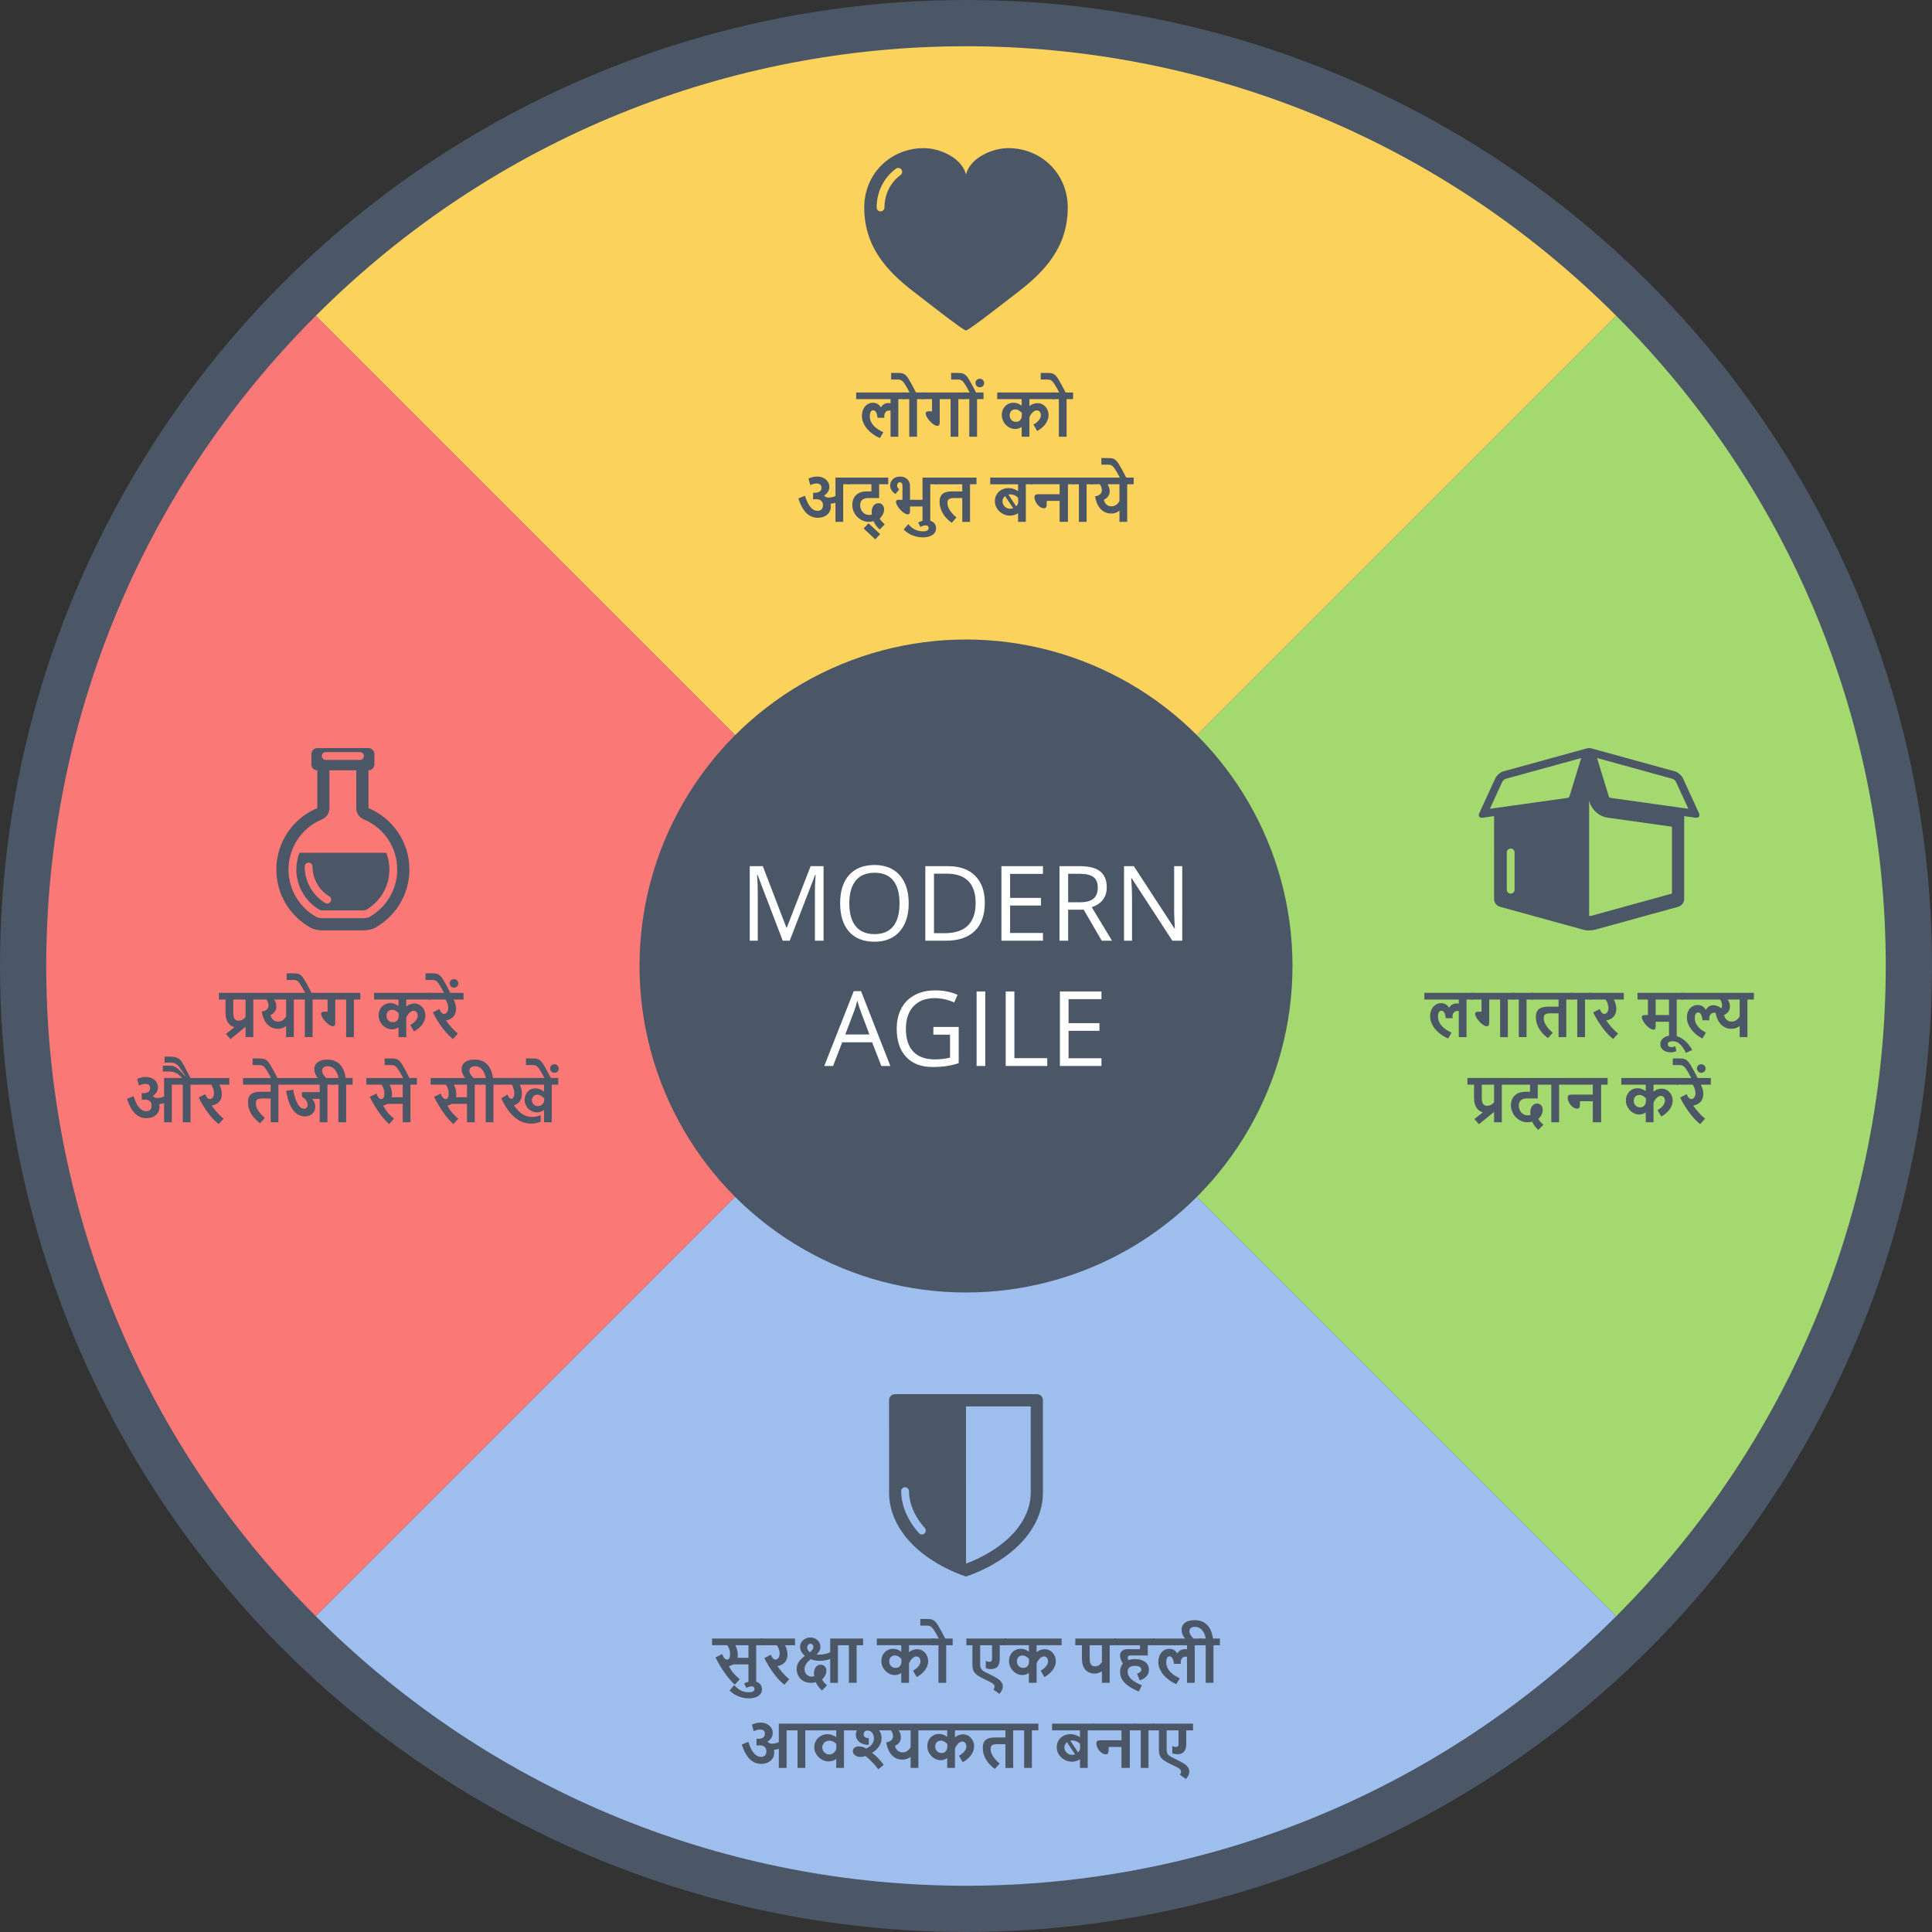 <?xml version="1.0" encoding="utf-8"?>
<!-- Generator: Adobe Illustrator 16.0.0, SVG Export Plug-In . SVG Version: 6.00 Build 0)  -->
<!DOCTYPE svg PUBLIC "-//W3C//DTD SVG 1.1//EN" "http://www.w3.org/Graphics/SVG/1.1/DTD/svg11.dtd">
<svg version="1.1" id="Layer_1" xmlns="http://www.w3.org/2000/svg" xmlns:xlink="http://www.w3.org/1999/xlink" x="0px" y="0px"
	 width="1152px" height="1152.001px" viewBox="0 0 1152 1152.001" enable-background="new 0 0 1152 1152.001" xml:space="preserve">
<rect x="0" y="0" width="1152" height="1152.001" fill="#333333" stroke="none"/>
<circle fill="#4B5666" cx="576" cy="576" r="576"/>
<g>
	<path fill="#FBD35C" d="M188.296,188.29c214.296-214.296,561.111-214.293,775.411,0.008L576.005,575.999L188.296,188.29z"
		/>
</g>
<g>
	<path fill="#A4D970" d="M963.71,188.293c214.298,214.298,214.293,561.11-0.007,775.409L576.002,576.001L963.71,188.293z"/>
</g>
<g>
	<path fill="#9EBEED" d="M963.703,963.709c-214.296,214.299-561.11,214.293-775.41-0.007L575.995,576.001L963.703,963.709
		z"/>
</g>
<g>
	<path fill="#FA7977" d="M188.29,963.707c-214.296-214.298-214.292-561.11,0.007-775.409L575.999,575.999L188.29,963.707
		z"/>
</g>
<circle fill="#4B5666" cx="576" cy="576" r="194.678"/>
<g>
	<path fill="#FFFFFF" d="M466.723,560.914l-15.077-39.395h-0.243c0.284,3.121,0.426,6.83,0.426,11.127v28.268h-4.772
		v-44.44h7.782l14.073,36.658h0.243l14.195-36.658h7.721v44.44h-5.167v-28.633c0-3.283,0.142-6.85,0.426-10.699
		h-0.243l-15.199,39.332H466.723z"/>
	<path fill="#FFFFFF" d="M541.833,538.633c0,7.113-1.799,12.707-5.396,16.779c-3.598,4.074-8.598,6.111-15.001,6.111
		c-6.546,0-11.597-2.002-15.153-6.004c-3.556-4.002-5.334-9.652-5.334-16.947c0-7.234,1.783-12.842,5.35-16.824
		s8.633-5.973,15.198-5.973c6.384,0,11.368,2.027,14.955,6.08S541.833,531.5,541.833,538.633z M506.421,538.633
		c0,6.019,1.281,10.584,3.845,13.695c2.563,3.109,6.287,4.666,11.171,4.666c4.924,0,8.643-1.551,11.155-4.652
		c2.513-3.1,3.769-7.67,3.769-13.709c0-5.977-1.252-10.512-3.754-13.602c-2.503-3.09-6.206-4.635-11.11-4.635
		c-4.924,0-8.668,1.555-11.231,4.666C507.702,528.172,506.421,532.697,506.421,538.633z"/>
	<path fill="#FFFFFF" d="M587.215,538.269c0,7.336-1.991,12.943-5.974,16.824c-3.981,3.881-9.711,5.82-17.189,5.82
		h-12.312v-44.44h13.618c6.91,0,12.28,1.914,16.11,5.744S587.215,531.398,587.215,538.269z M581.743,538.451
		c0-5.795-1.454-10.162-4.362-13.102c-2.908-2.938-7.229-4.406-12.964-4.406h-7.508v35.502h6.292
		c6.16,0,10.791-1.514,13.892-4.543S581.743,544.389,581.743,538.451z"/>
	<path fill="#FFFFFF" d="M621.898,560.914H597.124v-44.44h24.773v4.59H602.292v14.316h18.42v4.561H602.292v16.354
		h19.605V560.914z"/>
	<path fill="#FFFFFF" d="M636.914,542.434v18.48h-5.168v-44.44h12.19c5.451,0,9.479,1.043,12.083,3.131
		c2.603,2.088,3.905,5.229,3.905,9.424c0,5.877-2.978,9.848-8.937,11.914l12.067,19.971h-6.109l-10.761-18.48
		H636.914z M636.914,537.996h7.082c3.647,0,6.323-0.725,8.025-2.174s2.553-3.623,2.553-6.519
		c0-2.939-0.866-5.057-2.599-6.354s-4.514-1.945-8.344-1.945h-6.718V537.996z"/>
	<path fill="#FFFFFF" d="M704.942,560.914h-5.897l-24.287-37.297h-0.243c0.324,4.377,0.486,8.391,0.486,12.037v25.26
		h-4.772v-44.44h5.837l24.226,37.145h0.243c-0.041-0.547-0.132-2.305-0.273-5.273s-0.192-5.092-0.151-6.369v-25.502
		h4.833V560.914z"/>
	<path fill="#FFFFFF" d="M525.54,635.617l-5.532-14.135h-17.812l-5.471,14.135h-5.229l17.569-44.621h4.347
		l17.479,44.621H525.54z M518.398,616.832l-5.168-13.77c-0.668-1.742-1.357-3.881-2.066-6.414
		c-0.446,1.945-1.085,4.084-1.915,6.414l-5.229,13.77H518.398z"/>
	<path fill="#FFFFFF" d="M556.546,612.334h15.106v21.611c-2.351,0.75-4.741,1.318-7.173,1.703
		c-2.433,0.385-5.249,0.578-8.451,0.578c-6.728,0-11.966-2.002-15.715-6.004s-5.623-9.611-5.623-16.824
		c0-4.621,0.927-8.668,2.781-12.145c1.855-3.475,4.523-6.129,8.01-7.963c3.484-1.834,7.568-2.752,12.249-2.752
		c4.742,0,9.16,0.871,13.254,2.615l-2.007,4.559c-4.012-1.703-7.872-2.553-11.581-2.553
		c-5.41,0-9.636,1.611-12.676,4.832c-3.039,3.223-4.559,7.691-4.559,13.406c0,5.998,1.463,10.547,4.392,13.646
		c2.929,3.102,7.229,4.652,12.903,4.652c3.08,0,6.09-0.355,9.028-1.065v-13.68h-9.94V612.334z"/>
	<path fill="#FFFFFF" d="M582.321,635.617v-44.44h5.168v44.44H582.321z"/>
	<path fill="#FFFFFF" d="M599.678,635.617v-44.44h5.168v39.76h19.605v4.68H599.678z"/>
	<path fill="#FFFFFF" d="M656.763,635.617h-24.773v-44.44h24.773v4.59h-19.605v14.316h18.42v4.561h-18.42v16.354
		h19.605V635.617z"/>
</g>
<path fill="#4B5666" d="M601.281,88.331c-9.911,0-22.755,5.842-25.282,15.676l-0.002-0.002v0.002
	c-2.527-9.834-15.371-15.676-25.28-15.676c-19.543,0-35.394,15.169-35.394,35.394
	c0,23.797,14.071,38.358,29.41,50.176c9.201,7.09,29.622,23.136,31.238,23.136c0.01,0,0.018-0.002,0.025-0.002
	s0.018,0.002,0.025,0.002c1.617,0,22.039-16.046,31.24-23.136c15.338-11.817,29.412-26.379,29.412-50.176
	C636.675,103.5,620.824,88.331,601.281,88.331z M536.988,104.34c-6.11,4.519-9.616,11.585-9.616,19.385
	c0,1.287-1.041,2.33-2.328,2.33s-2.33-1.043-2.33-2.33c0-9.293,4.192-17.723,11.504-23.13
	c1.033-0.766,2.49-0.547,3.257,0.487C538.24,102.116,538.02,103.576,536.988,104.34z"/>
<path fill-rule="evenodd" clip-rule="evenodd" fill="#4B5666" d="M244.117,518.482c0,14.945-8.268,27.951-20.475,34.714
	c0,0-1.483,0.85-3.417,1.184c-1.88,0.324-3.269,0.386-3.269,0.386h-12.51h-12.508c0,0-1.39-0.061-3.271-0.386
	c-1.933-0.334-3.417-1.184-3.417-1.184c-12.207-6.763-20.475-19.769-20.475-34.714
	c0-16.502,10.078-30.646,24.413-36.625v-22.534c-1.949,0-3.529-1.58-3.529-3.527v-6.207
	c0-1.949,1.58-3.528,3.529-3.528h30.517c1.949,0,3.53,1.579,3.53,3.528v6.207c0,1.947-1.581,3.527-3.53,3.527
	v22.534C234.039,487.836,244.117,501.981,244.117,518.482z M214.654,448.458h-20.416
	c-1.287,0-2.33,1.044-2.33,2.33c0,1.287,1.043,2.329,2.33,2.329h20.416c1.287,0,2.331-1.042,2.331-2.329
	C216.985,449.502,215.941,448.458,214.654,448.458z M216.909,488.56c-2.705-1.128-4.468-3.772-4.468-6.703v-22.534
	h-15.99v22.534c0,2.931-1.762,5.575-4.468,6.703c-12.115,5.054-19.945,16.8-19.945,29.922
	c0,11.774,6.409,22.641,16.727,28.358c0.157,0.079,0.659,0.299,1.14,0.383c1.072,0.185,1.935,0.256,2.248,0.278
	h12.294h12.297c0.294-0.021,1.164-0.092,2.247-0.279c0.481-0.083,0.979-0.303,1.137-0.382
	c10.317-5.718,16.727-16.584,16.727-28.358C236.854,505.36,229.025,493.614,216.909,488.56z M232.195,518.482
	c0,10.006-5.404,19.244-14.124,24.171c-0.671,0.11-1.226,0.167-1.512,0.19h-24.232
	c-0.264-0.021-0.824-0.077-1.503-0.19c-8.721-4.926-14.129-14.165-14.129-24.171c0-3.522,0.67-6.894,1.873-9.998
	h51.756C231.528,511.589,232.195,514.96,232.195,518.482z M196.011,534.267c-5.977-3.787-9.678-10.483-9.678-17.549
	c0-1.287-1.042-2.329-2.33-2.329c-1.286,0-2.33,1.042-2.33,2.329c0,8.768,4.653,17.072,12.143,21.67
	l0.475,0.276l0.697,0.075c0.067,0.006,0.135,0.009,0.203,0.009c1.191,0,2.165-0.92,2.269-2.132
	C197.549,535.586,196.924,534.652,196.011,534.267z"/>
<path fill="#4B5666" d="M618.338,831.323h-84.68c-1.941,0-3.519,1.575-3.519,3.517l0.004,32.631
	c0,0.003,0.002,0.008,0.002,0.012c0,9.801,0,19.631,0,22.917c0,7.284,2.458,17.781,11.87,28.324
	c13.485,15.104,33.986,21.308,33.986,21.308s20.501-6.204,33.986-21.308c9.412-10.543,11.87-21.04,11.87-28.324
	c0-3.286,0-13.116,0-22.917c0-0.004,0.002-0.009,0.002-0.012l-0.005-32.631
	C621.856,832.898,620.279,831.323,618.338,831.323z M551.249,914.366c-0.444,0.396-0.999,0.59-1.55,0.59
	c-0.642,0-1.279-0.263-1.739-0.778c-9.237-10.345-10.616-20.126-10.616-25.036c0-1.286,1.042-2.33,2.328-2.33
	c1.287,0,2.331,1.044,2.331,2.33c0,4.246,1.225,12.741,9.433,21.935C552.292,912.035,552.207,913.508,551.249,914.366
	z M614.597,867.356c-0.001,0.041-0.001,0.084-0.001,0.126v22.917c0,4.578-1.304,13.717-10.024,23.486
	c-9.521,10.665-23.334,16.518-28.569,18.462l-0.004-93.762h38.595L614.597,867.356z"/>
<path fill-rule="evenodd" clip-rule="evenodd" fill="#4B5666" d="M1011.525,487.603c-0.16,0-0.33-0.012-0.51-0.038
	l-6.788-0.949l-0.001,49.566c0,1.94-1.531,3.949-3.401,4.466l-49.87,13.733c-0.935,0.257-2.169,0.388-3.401,0.388
	c-1.234,0-2.466-0.131-3.402-0.388l-49.867-13.733c-1.873-0.517-3.402-2.525-3.402-4.466l0.001-49.566l-6.791,0.949
	c-0.179,0.026-0.348,0.038-0.508,0.038c-1.566,0-2.247-1.154-1.512-2.753l9.543-20.781
	c0.81-1.763,3.002-3.63,4.875-4.144l49.868-13.736c0.312-0.086,0.603-0.128,0.867-0.128
	c0.118,0,0.224,0.018,0.329,0.034c0.106-0.017,0.211-0.034,0.328-0.034c0.266,0,0.556,0.042,0.867,0.128
	l49.869,13.736c1.872,0.515,4.065,2.382,4.876,4.144l9.543,20.781
	C1013.773,486.449,1013.093,487.603,1011.525,487.603z M898.448,530.528c0,1.286,1.043,2.328,2.329,2.328
	c1.287,0,2.329-1.042,2.329-2.328v-22.229c0-1.287-1.042-2.329-2.329-2.329c-1.286,0-2.329,1.042-2.329,2.329V530.528
	z M897.726,464.416c-0.551,0.153-1.639,1.08-1.878,1.598l-7.461,16.246l46.618-6.538
	c0.239-0.079,0.652-0.435,0.767-0.657l7.056-23.073L897.726,464.416z M947.947,478.587l-0.393-1.285v68.841
	c0.815,0,1.351-0.094,1.474-0.126l47.937-13.202v-39.885l-38.553-5.409
	C953.734,486.865,949.332,483.107,947.947,478.587z M999.262,466.014c-0.239-0.518-1.328-1.444-1.879-1.598
	l-45.102-12.425l7.057,23.073c0.113,0.223,0.527,0.578,0.767,0.657l46.617,6.538L999.262,466.014z"/>
<g>
	<g>
		<path fill="#4B5666" d="M424.596,977.016h30.163v3.982h-3.856v22.41h-4.622v-10.956h-9.116
			c-0.684,0.458-1.505,0.791-2.461,0.991l-0.035,0.07c0.342,0.709,0.727,1.394,1.152,2.054
			c0.424,0.66,0.896,1.308,1.423,1.944c0.526,0.638,1.106,1.27,1.743,1.895c0.638,0.626,1.334,1.259,2.089,1.895
			l-2.919,3.238c-0.826-0.731-1.643-1.548-2.445-2.452c-0.802-0.901-1.577-1.843-2.327-2.822
			s-1.459-1.976-2.134-2.991c-0.67-1.015-1.298-2.003-1.874-2.967c-0.58-0.96-1.1-1.872-1.558-2.735
			c-0.463-0.859-0.85-1.629-1.171-2.299l3.913-2.001c0.449,1.145,0.923,1.98,1.426,2.503
			c0.5,0.527,1.017,0.789,1.549,0.789c0.307,0,0.575-0.082,0.805-0.248c0.231-0.165,0.418-0.392,0.566-0.682
			c0.148-0.288,0.257-0.633,0.327-1.036c0.071-0.399,0.106-0.843,0.106-1.326c0-0.944-0.134-1.853-0.408-2.727
			c-0.269-0.873-0.689-1.723-1.256-2.549h-9.081V977.016z M446.281,988.504v-7.506h-7.808
			c0.447,0.92,0.8,1.826,1.055,2.717c0.252,0.892,0.38,1.822,0.38,2.79c0,0.342-0.019,0.677-0.052,1.008
			c-0.038,0.33-0.085,0.66-0.143,0.991H446.281z"/>
	</g>
	<g>
		<path fill="#4B5666" d="M443.713,1003.833c0.778-0.448,1.605-0.79,2.478-1.027c0.874-0.235,1.73-0.353,2.568-0.353
			c0.744,0,1.451,0.097,2.125,0.293c0.672,0.193,1.265,0.486,1.778,0.876c0.516,0.389,0.924,0.882,1.23,1.478
			c0.308,0.597,0.46,1.295,0.46,2.098c0,0.956-0.217,1.78-0.646,2.469c-0.43,0.691-1.01,1.258-1.732,1.699
			c-0.727,0.443-1.562,0.772-2.506,0.984c-0.944,0.213-1.931,0.316-2.956,0.316c-1.405,0-2.699-0.148-3.884-0.45
			c-1.19-0.3-2.26-0.678-3.215-1.133c-0.956-0.454-1.799-0.956-2.53-1.504
			c-0.732-0.55-1.347-1.071-1.842-1.567l2.725-3.222c0.637,0.685,1.274,1.291,1.911,1.823
			c0.637,0.53,1.305,0.976,2.002,1.338c0.695,0.358,1.435,0.632,2.214,0.82c0.778,0.189,1.628,0.284,2.549,0.284
			c0.448,0,0.883-0.026,1.298-0.078c0.42-0.055,0.788-0.154,1.11-0.303c0.315-0.146,0.575-0.347,0.769-0.602
			c0.192-0.252,0.292-0.581,0.292-0.982c0-0.283-0.047-0.521-0.142-0.718c-0.095-0.192-0.228-0.355-0.392-0.485
			c-0.166-0.13-0.359-0.225-0.584-0.283c-0.223-0.06-0.464-0.09-0.725-0.09c-0.283,0-0.572,0.03-0.868,0.09
			c-0.294,0.059-0.578,0.14-0.85,0.238c-0.273,0.102-0.524,0.208-0.751,0.318
			c-0.231,0.113-0.417,0.222-0.559,0.328L443.713,1003.833z"/>
	</g>
	<path fill="#4B5666" d="M474.038,980.998h-5.93c0.449,0.92,0.802,1.826,1.068,2.717
		c0.268,0.892,0.399,1.822,0.399,2.787c0,0.863-0.115,1.671-0.344,2.427c-0.231,0.755-0.589,1.438-1.072,2.044
		c-0.483,0.608-1.1,1.123-1.851,1.548c-0.75,0.425-1.643,0.734-2.681,0.92l-0.036,0.072
		c0.496,0.707,0.998,1.392,1.514,2.053c0.515,0.662,1.053,1.31,1.619,1.946c0.566,0.638,1.17,1.27,1.808,1.895
		c0.638,0.626,1.331,1.256,2.087,1.894l-2.92,3.24c-0.933-0.731-1.829-1.536-2.69-2.416
		c-0.862-0.879-1.683-1.797-2.462-2.753s-1.51-1.924-2.195-2.902c-0.685-0.981-1.312-1.937-1.883-2.867
		c-0.574-0.934-1.086-1.821-1.542-2.666c-0.456-0.843-0.84-1.603-1.159-2.275l3.914-1.998
		c0.4,1.06,0.831,1.812,1.291,2.246c0.46,0.44,0.943,0.656,1.451,0.656c0.331,0,0.643-0.075,0.94-0.231
		c0.293-0.15,0.553-0.379,0.779-0.68c0.222-0.302,0.4-0.667,0.538-1.098c0.137-0.432,0.202-0.93,0.202-1.496
		c0-0.79-0.141-1.641-0.424-2.549c-0.283-0.909-0.694-1.747-1.237-2.514h-9.7v-3.984h20.516V980.998z
		 M495.015,977.014h8.479v3.984h-3.859v22.427h-4.619v-14.232c-1.062,0.38-2.084,0.658-3.063,0.843
		c-0.98,0.182-2.001,0.273-3.063,0.273c-1.015,0-1.968-0.082-2.865-0.247c-0.896-0.166-1.765-0.408-2.603-0.728
		c-0.494,0.39-0.966,0.798-1.409,1.224c-0.44,0.424-0.833,0.875-1.175,1.353
		c-0.343,0.477-0.613,0.985-0.815,1.523c-0.201,0.536-0.3,1.123-0.3,1.76c0,0.649,0.103,1.249,0.316,1.796
		c0.213,0.55,0.51,1.027,0.894,1.435c0.385,0.406,0.838,0.725,1.361,0.955c0.526,0.231,1.11,0.346,1.747,0.346
		c0.27,0,0.548-0.024,0.831-0.07c0.283-0.048,0.519-0.126,0.708-0.232c-0.083-0.304-0.146-0.606-0.185-0.901
		c-0.041-0.295-0.064-0.595-0.064-0.904c0-0.61,0.086-1.22,0.258-1.822c0.17-0.602,0.425-1.137,0.761-1.611
		c0.334-0.47,0.752-0.852,1.248-1.14c0.496-0.291,1.069-0.435,1.717-0.435c0.462,0,0.901,0.08,1.318,0.238
		c0.418,0.16,0.786,0.397,1.098,0.708c0.311,0.314,0.561,0.696,0.743,1.152c0.183,0.452,0.276,0.981,0.276,1.583
		c0,0.53-0.075,1.036-0.222,1.513c-0.148,0.479-0.34,0.933-0.576,1.364c-0.235,0.43-0.514,0.838-0.83,1.22
		c-0.321,0.386-0.645,0.742-0.976,1.072c0.791,1.286,1.794,2.431,3.01,3.434l-3.025,3.081
		c-0.851-0.756-1.581-1.546-2.188-2.372c-0.606-0.826-1.111-1.688-1.513-2.585
		c-0.473,0.154-0.94,0.259-1.397,0.318c-0.464,0.06-0.929,0.088-1.4,0.088c-1.039,0-1.977-0.121-2.807-0.361
		c-0.83-0.243-1.567-0.568-2.204-0.983c-0.637-0.411-1.183-0.893-1.639-1.442
		c-0.452-0.548-0.825-1.131-1.124-1.744c-0.292-0.611-0.509-1.242-0.646-1.884
		c-0.133-0.644-0.202-1.268-0.202-1.869c0-0.894,0.137-1.714,0.408-2.45c0.272-0.738,0.638-1.423,1.098-2.054
		c0.461-0.633,0.986-1.215,1.576-1.753c0.591-0.536,1.204-1.053,1.842-1.549
		c-0.897-0.743-1.599-1.578-2.102-2.504c-0.5-0.928-0.75-1.893-0.75-2.897c0-0.871,0.185-1.654,0.548-2.343
		c0.367-0.692,0.84-1.274,1.425-1.755c0.585-0.477,1.247-0.84,1.983-1.088c0.736-0.247,1.478-0.373,2.224-0.373
		c0.788,0,1.544,0.142,2.265,0.425c0.719,0.284,1.351,0.673,1.893,1.169c0.544,0.495,0.974,1.088,1.295,1.77
		c0.315,0.686,0.476,1.423,0.476,2.214c0,0.944-0.212,1.787-0.637,2.531c-0.425,0.743-0.963,1.435-1.609,2.072
		c0.235,0.022,0.472,0.042,0.715,0.052c0.243,0.012,0.481,0.019,0.717,0.019c1.11,0,2.198-0.108,3.265-0.328
		c1.07-0.218,2.195-0.576,3.375-1.071V977.014z M484.994,982.024c0-0.531-0.16-0.977-0.487-1.335
		c-0.325-0.361-0.733-0.541-1.23-0.541c-0.272,0-0.526,0.057-0.762,0.167c-0.236,0.113-0.441,0.27-0.618,0.47
		c-0.178,0.201-0.319,0.442-0.425,0.725c-0.106,0.284-0.161,0.597-0.161,0.94c0,0.555,0.14,1.062,0.416,1.522
		c0.278,0.461,0.664,0.866,1.16,1.221c0.638-0.531,1.148-1.051,1.53-1.559
		C484.803,983.129,484.994,982.591,484.994,982.024z M514.645,980.998h-3.859v22.41h-4.621V980.998h-3.911v-3.984
		h12.392V980.998z"/>
	<g>
		<path fill="#4B5666" d="M544.401,996.15c0.745-0.39,1.392-0.815,1.949-1.274c0.552-0.46,1.015-0.935,1.388-1.426
			c0.373-0.488,0.649-0.98,0.831-1.468c0.184-0.491,0.276-0.958,0.276-1.409c0-0.293-0.041-0.611-0.125-0.953
			c-0.081-0.343-0.222-0.656-0.416-0.94c-0.193-0.282-0.443-0.519-0.751-0.707
			c-0.307-0.19-0.684-0.283-1.133-0.283c-0.463,0-0.91,0.115-1.345,0.344c-0.44,0.232-0.846,0.539-1.223,0.922
			c-0.378,0.383-0.723,0.82-1.034,1.309c-0.315,0.491-0.582,1.001-0.808,1.532v11.612h-4.621v-5.824l-0.032-0.018
			c-0.143,0.095-0.33,0.211-0.557,0.345c-0.232,0.137-0.506,0.269-0.826,0.398
			c-0.317,0.131-0.685,0.244-1.096,0.335c-0.416,0.098-0.869,0.142-1.364,0.142c-1.04,0-2.04-0.219-3.003-0.662
			c-0.96-0.442-1.81-1.044-2.549-1.807c-0.736-0.759-1.326-1.654-1.77-2.681
			c-0.44-1.026-0.661-2.116-0.661-3.276c0-0.965,0.16-1.885,0.486-2.761c0.323-0.872,0.788-1.638,1.397-2.3
			c0.61-0.66,1.351-1.185,2.224-1.576c0.873-0.39,1.865-0.585,2.975-0.585c0.788,0,1.557,0.124,2.298,0.373
			c0.746,0.248,1.559,0.695,2.446,1.345l0.032-0.019v-3.84h-14.567v-3.982h34.078v3.982h-14.89v4.177l0.036,0.018
			c0.412-0.376,0.838-0.682,1.275-0.921c0.435-0.233,0.865-0.418,1.29-0.548s0.825-0.217,1.204-0.265
			c0.377-0.047,0.722-0.07,1.029-0.07c1.037,0,1.963,0.205,2.777,0.618s1.504,0.954,2.069,1.62
			c0.567,0.667,1.001,1.425,1.304,2.274c0.302,0.85,0.45,1.719,0.45,2.601c0,0.922-0.157,1.827-0.479,2.719
			c-0.315,0.891-0.771,1.743-1.361,2.559c-0.59,0.812-1.305,1.578-2.141,2.293
			c-0.841,0.712-1.777,1.359-2.816,1.937L544.401,996.15z M537.499,989.176c-0.236-0.235-0.49-0.477-0.762-0.727
			c-0.272-0.245-0.567-0.468-0.885-0.663c-0.32-0.193-0.666-0.354-1.044-0.477c-0.377-0.125-0.793-0.188-1.241-0.188
			c-0.543,0-1.02,0.095-1.434,0.283c-0.412,0.189-0.762,0.444-1.045,0.761c-0.282,0.32-0.496,0.691-0.638,1.116
			c-0.141,0.425-0.212,0.873-0.212,1.346c0,0.543,0.09,1.05,0.267,1.522s0.432,0.886,0.772,1.239
			c0.335,0.354,0.736,0.633,1.203,0.834c0.463,0.2,0.991,0.299,1.582,0.299c0.675,0,1.231-0.124,1.675-0.37
			c0.44-0.25,0.794-0.571,1.053-0.965c0.26-0.398,0.441-0.836,0.548-1.32c0.105-0.483,0.16-0.96,0.16-1.435
			V989.176z"/>
		<path fill="#4B5666" d="M560.032,977.512l-0.513-0.958c-0.613-1.154-1.156-2.141-1.62-2.955
			c-0.466-0.815-0.891-1.489-1.274-2.027c-0.383-0.536-0.735-0.956-1.054-1.256
			c-0.318-0.302-0.639-0.526-0.965-0.673c-0.322-0.148-0.666-0.241-1.026-0.273
			c-0.359-0.038-0.763-0.055-1.212-0.055h-3.609v-3.965h3.289c0.935,0,1.732,0.03,2.4,0.088
			c0.668,0.06,1.265,0.217,1.797,0.469c0.53,0.256,1.035,0.636,1.512,1.143c0.479,0.508,0.999,1.214,1.559,2.114
			c0.559,0.904,1.2,2.035,1.921,3.393c0.72,1.356,1.589,3.006,2.603,4.956H560.032z M568.05,980.998h-3.856
			v22.41h-4.621V980.998h-3.913v-3.982h12.391V980.998z"/>
	</g>
	<g>
		<path fill="#4B5666" d="M591.524,980.998h-7.079v11.293c0,0.827,0.075,1.5,0.229,2.019
			c0.152,0.519,0.435,0.98,0.84,1.381c0.408,0.401,0.966,0.79,1.673,1.169c0.709,0.377,1.617,0.837,2.727,1.38
			c1.062,0.531,2.076,1.049,3.045,1.549c0.968,0.502,1.82,1.035,2.559,1.603c0.736,0.566,1.324,1.191,1.762,1.876
			c0.435,0.685,0.652,1.475,0.652,2.372c0,0.743-0.165,1.454-0.496,2.134c-0.33,0.677-0.83,1.424-1.504,2.24
			l-3.627-2.568c0.26-0.343,0.444-0.66,0.557-0.956c0.111-0.295,0.168-0.578,0.168-0.85
			c0-0.436-0.148-0.833-0.44-1.188c-0.298-0.353-0.698-0.69-1.204-1.008c-0.51-0.318-1.1-0.638-1.77-0.955
			c-0.676-0.319-1.388-0.661-2.144-1.027c-0.874-0.425-1.667-0.819-2.382-1.188
			c-0.715-0.363-1.353-0.736-1.918-1.113c-0.567-0.378-1.063-0.772-1.48-1.185
			c-0.418-0.414-0.768-0.878-1.044-1.391c-0.277-0.514-0.483-1.088-0.62-1.726
			c-0.138-0.637-0.203-1.369-0.203-2.194v-11.667h-3.592v-3.982h23.932v3.982h-4.035v8.442
			c0,1.041-0.135,1.926-0.399,2.658c-0.267,0.731-0.633,1.328-1.098,1.796c-0.467,0.465-1.019,0.807-1.656,1.026
			c-0.638,0.218-1.327,0.325-2.069,0.325c-0.484,0-1.013-0.049-1.584-0.148c-0.574-0.101-1.083-0.234-1.532-0.398
			v-4.371c0.259,0.153,0.591,0.285,0.991,0.397c0.4,0.113,0.785,0.17,1.15,0.17
			c0.353,0,0.637-0.047,0.849-0.142s0.375-0.244,0.489-0.444c0.11-0.2,0.181-0.46,0.213-0.778
			c0.027-0.318,0.043-0.702,0.043-1.151V980.998z"/>
		<path fill="#4B5666" d="M620.501,996.15c0.744-0.39,1.394-0.815,1.948-1.274c0.554-0.46,1.018-0.935,1.39-1.426
			c0.371-0.488,0.649-0.98,0.831-1.468c0.183-0.491,0.276-0.958,0.276-1.409c0-0.293-0.043-0.611-0.125-0.953
			c-0.083-0.343-0.223-0.656-0.416-0.94c-0.195-0.282-0.445-0.519-0.752-0.707c-0.307-0.19-0.685-0.283-1.133-0.283
			c-0.461,0-0.909,0.115-1.346,0.344c-0.436,0.232-0.845,0.539-1.223,0.922s-0.723,0.82-1.034,1.309
			c-0.314,0.491-0.581,1.001-0.808,1.532v11.612h-4.618v-5.824l-0.035-0.018c-0.143,0.095-0.328,0.211-0.558,0.345
			c-0.231,0.137-0.505,0.269-0.824,0.398c-0.318,0.131-0.684,0.244-1.097,0.335
			c-0.413,0.098-0.868,0.142-1.364,0.142c-1.039,0-2.039-0.219-3-0.662c-0.96-0.442-1.81-1.044-2.55-1.807
			c-0.738-0.759-1.325-1.654-1.77-2.681c-0.441-1.026-0.663-2.116-0.663-3.276c0-0.965,0.16-1.885,0.486-2.761
			c0.326-0.872,0.79-1.638,1.398-2.3c0.607-0.66,1.35-1.185,2.222-1.576c0.873-0.39,1.865-0.585,2.974-0.585
			c0.791,0,1.559,0.124,2.302,0.373c0.743,0.248,1.558,0.695,2.443,1.345l0.035-0.019v-3.84h-14.57v-3.982h34.077
			v3.982h-14.889v4.177l0.038,0.018c0.411-0.376,0.837-0.682,1.274-0.921c0.435-0.233,0.867-0.418,1.292-0.548
			c0.424-0.13,0.825-0.217,1.203-0.265c0.378-0.047,0.721-0.07,1.026-0.07c1.039,0,1.964,0.205,2.781,0.618
			c0.81,0.413,1.503,0.954,2.069,1.62c0.567,0.667,1.001,1.425,1.3,2.274c0.303,0.85,0.454,1.719,0.454,2.601
			c0,0.922-0.161,1.827-0.48,2.719c-0.317,0.891-0.77,1.743-1.36,2.559c-0.59,0.812-1.306,1.578-2.143,2.293
			c-0.839,0.712-1.776,1.359-2.814,1.937L620.501,996.15z M613.599,989.176c-0.236-0.235-0.492-0.477-0.76-0.727
			c-0.274-0.245-0.567-0.468-0.889-0.663c-0.316-0.193-0.665-0.354-1.042-0.477c-0.378-0.125-0.792-0.188-1.24-0.188
			c-0.542,0-1.022,0.095-1.433,0.283c-0.415,0.189-0.762,0.444-1.045,0.761c-0.283,0.32-0.495,0.691-0.638,1.116
			c-0.142,0.425-0.212,0.873-0.212,1.346c0,0.543,0.088,1.05,0.267,1.522c0.175,0.472,0.432,0.886,0.769,1.239
			c0.335,0.354,0.736,0.633,1.205,0.834c0.465,0.2,0.992,0.299,1.583,0.299c0.673,0,1.23-0.124,1.674-0.37
			c0.44-0.25,0.792-0.571,1.052-0.965c0.261-0.398,0.443-0.836,0.548-1.32c0.108-0.483,0.161-0.96,0.161-1.435
			V989.176z"/>
	</g>
	<g>
		<path fill="#4B5666" d="M665.535,980.998h-3.859v22.41h-4.621v-6.816l-0.07-0.017
			c-1.394,0.885-2.842,1.329-4.353,1.329c-0.26,0-0.628-0.024-1.1-0.07c-0.473-0.048-0.984-0.171-1.539-0.364
			c-0.555-0.196-1.121-0.483-1.7-0.868c-0.577-0.383-1.099-0.909-1.566-1.574
			c-0.468-0.668-0.85-1.502-1.152-2.505c-0.298-1.002-0.448-2.218-0.448-3.648v-7.876h-3.949v-3.982h24.358V980.998z
			 M657.055,980.998h-7.31v8.159c0,0.899,0.086,1.633,0.257,2.204c0.171,0.573,0.401,1.025,0.69,1.355
			s0.628,0.557,1.02,0.682c0.387,0.123,0.802,0.186,1.236,0.186c0.943,0,1.736-0.222,2.374-0.666
			c0.637-0.44,1.213-1.075,1.732-1.901V980.998z"/>
		<path fill="#4B5666" d="M677.997,997.992c0.885-0.343,1.527-0.692,1.929-1.046c0.401-0.354,0.604-0.808,0.604-1.361
			c0-0.319-0.07-0.617-0.202-0.895c-0.137-0.276-0.354-0.519-0.656-0.725c-0.303-0.208-0.69-0.368-1.162-0.488
			c-0.471-0.116-1.037-0.175-1.699-0.175c-0.552,0-1.095,0.05-1.629,0.148c-0.527,0.102-1,0.283-1.416,0.551
			c-0.41,0.264-0.745,0.622-1,1.07c-0.252,0.449-0.378,1.016-0.378,1.7c0,0.72,0.134,1.388,0.406,2.009
			c0.272,0.618,0.633,1.194,1.081,1.725c0.448,0.531,0.963,1.018,1.549,1.461c0.585,0.441,1.188,0.848,1.812,1.211
			c0.628,0.366,1.251,0.689,1.87,0.966c0.618,0.278,1.194,0.517,1.725,0.717l-1.753,3.737
			c-0.921-0.393-1.836-0.81-2.752-1.259c-0.915-0.448-1.79-0.935-2.62-1.462c-0.831-0.522-1.601-1.097-2.309-1.715
			c-0.708-0.62-1.326-1.298-1.851-2.036c-0.525-0.736-0.935-1.542-1.231-2.417c-0.293-0.872-0.441-1.822-0.441-2.849
			c0-1.04,0.148-1.962,0.45-2.772c0.303-0.807,0.718-1.513,1.249-2.114c-0.248-0.366-0.479-0.753-0.691-1.159
			c-0.213-0.407-0.393-0.815-0.538-1.231c-0.149-0.411-0.265-0.821-0.354-1.23
			c-0.09-0.405-0.132-0.799-0.132-1.179c0-0.495,0.08-0.972,0.246-1.432c0.165-0.461,0.434-0.866,0.807-1.22
			c0.372-0.354,0.852-0.638,1.441-0.852c0.591-0.212,1.31-0.319,2.159-0.319h7.224v-2.353h-15.437v-3.982h24.197
			v3.982h-4.106v6.124h-10.566c-0.154,0-0.31,0.022-0.471,0.062c-0.16,0.041-0.306,0.112-0.444,0.212
			c-0.133,0.102-0.244,0.241-0.334,0.415c-0.09,0.18-0.133,0.404-0.133,0.675c0,0.272,0.038,0.521,0.113,0.751
			c0.078,0.231,0.183,0.446,0.312,0.646c1.238-0.412,2.553-0.618,3.945-0.618c1.109,0,2.163,0.125,3.163,0.38
			c0.996,0.253,1.872,0.641,2.627,1.159s1.353,1.18,1.796,1.982c0.444,0.802,0.666,1.752,0.666,2.852
			c0,0.943-0.16,1.753-0.479,2.434c-0.318,0.677-0.733,1.265-1.248,1.76c-0.515,0.496-1.095,0.919-1.743,1.266
			c-0.65,0.35-1.312,0.653-1.98,0.913L677.997,997.992z"/>
		<path fill="#4B5666" d="M707.773,1003.408v-15.525c-0.143-0.021-0.281-0.043-0.417-0.061
			c-0.137-0.017-0.28-0.025-0.435-0.025c-0.495,0-0.924,0.094-1.293,0.282c-0.363,0.189-0.665,0.44-0.901,0.754
			c-0.236,0.311-0.413,0.665-0.53,1.062c-0.118,0.395-0.177,0.793-0.177,1.194c0,0.165,0.011,0.336,0.035,0.515
			c0.023,0.175,0.047,0.347,0.069,0.512h-4.106c-0.071-0.542-0.163-1.083-0.274-1.619
			c-0.113-0.537-0.267-1.015-0.46-1.435c-0.195-0.418-0.443-0.758-0.743-1.018
			c-0.303-0.26-0.671-0.39-1.106-0.39c-0.354,0-0.66,0.086-0.912,0.258c-0.256,0.17-0.467,0.41-0.638,0.717
			c-0.171,0.308-0.297,0.669-0.372,1.089c-0.075,0.417-0.114,0.87-0.114,1.352c0,1.23,0.228,2.332,0.681,3.312
			s1.058,1.857,1.806,2.637s1.606,1.474,2.575,2.082c0.968,0.606,1.973,1.154,3.012,1.638l-2.054,3.485
			c-0.463-0.176-1.046-0.449-1.754-0.822c-0.708-0.371-1.456-0.841-2.249-1.407
			c-0.789-0.566-1.586-1.225-2.389-1.974c-0.803-0.75-1.524-1.588-2.169-2.513
			c-0.644-0.929-1.163-1.943-1.565-3.045c-0.4-1.105-0.604-2.287-0.604-3.55c0-1.062,0.155-2.065,0.462-3.01
			c0.308-0.944,0.747-1.768,1.317-2.469c0.571-0.703,1.264-1.258,2.072-1.664
			c0.808-0.408,1.713-0.61,2.717-0.61c0.685,0,1.284,0.089,1.796,0.264c0.515,0.179,0.956,0.403,1.329,0.675
			c0.37,0.272,0.686,0.567,0.946,0.884c0.26,0.319,0.476,0.615,0.655,0.887l0.088-0.019
			c0.236-0.436,0.519-0.814,0.851-1.132c0.33-0.319,0.686-0.581,1.071-0.789
			c0.382-0.205,0.781-0.356,1.193-0.45c0.414-0.095,0.826-0.143,1.239-0.143c0.213,0,0.431,0.013,0.657,0.036
			c0.221,0.022,0.452,0.059,0.69,0.106v-2.478h-20.516v-3.982h28.992v3.982h-3.856v22.41H707.773z"/>
		<path fill="#4B5666" d="M727.404,980.998h-3.861v22.41h-4.619V980.998h-3.911v-3.982h3.981
			c-0.224-1.1-0.507-2.029-0.849-2.799c-0.343-0.765-0.716-1.409-1.116-1.928
			c-0.402-0.519-0.817-0.926-1.247-1.221s-0.848-0.519-1.248-0.675c-0.401-0.151-0.776-0.25-1.124-0.29
			c-0.347-0.043-0.635-0.065-0.859-0.065c-1.121,0-1.959,0.246-2.513,0.736c-0.556,0.488-0.832,1.105-0.832,1.851
			c0,0.708,0.228,1.449,0.681,2.228c0.455,0.778,1.113,1.565,1.973,2.354h-5.099
			c-0.74-0.895-1.3-1.816-1.671-2.761c-0.372-0.944-0.558-1.86-0.558-2.742c0-0.779,0.16-1.517,0.477-2.205
			c0.319-0.691,0.798-1.288,1.435-1.798c0.639-0.506,1.435-0.906,2.399-1.204c0.962-0.293,2.091-0.441,3.389-0.441
			c1.794,0,3.337,0.286,4.629,0.859c1.293,0.571,2.377,1.35,3.25,2.336c0.873,0.984,1.562,2.146,2.069,3.477
			c0.508,1.337,0.866,2.762,1.078,4.286h4.146V980.998z"/>
	</g>
	<path fill="#4B5666" d="M459.126,1039.594c0.212,0.025,0.405,0.044,0.582,0.062c0.178,0.018,0.378,0.026,0.602,0.026
		c0.756,0,1.502-0.089,2.238-0.267c0.738-0.177,1.355-0.389,1.851-0.637v-11.011h8.48v3.983h-3.859v22.411h-4.621
		v-11.435c-0.142,0.071-0.323,0.142-0.548,0.212c-0.225,0.071-0.469,0.138-0.737,0.193
		c-0.264,0.061-0.537,0.107-0.82,0.142c-0.284,0.036-0.555,0.056-0.815,0.056
		c0.059,0.294,0.106,0.559,0.142,0.795c0.035,0.238,0.055,0.51,0.055,0.815c0,1.062-0.203,2.016-0.605,2.86
		c-0.4,0.842-0.954,1.558-1.654,2.141c-0.702,0.585-1.526,1.034-2.478,1.346
		c-0.952,0.314-1.967,0.47-3.052,0.47c-1.124,0-2.143-0.161-3.063-0.479c-0.921-0.319-1.759-0.751-2.515-1.301
		c-0.755-0.548-1.437-1.194-2.045-1.938c-0.607-0.744-1.156-1.544-1.645-2.398
		c-0.488-0.856-0.929-1.746-1.31-2.674c-0.383-0.926-0.727-1.844-1.034-2.752l3.947-1.594
		c0.213,0.674,0.451,1.363,0.718,2.07c0.264,0.708,0.566,1.397,0.901,2.063c0.335,0.667,0.708,1.293,1.114,1.876
		c0.408,0.585,0.856,1.098,1.345,1.541c0.491,0.442,1.022,0.791,1.596,1.044c0.571,0.254,1.194,0.38,1.867,0.38
		c1.039,0,1.831-0.301,2.381-0.902c0.548-0.602,0.822-1.409,0.822-2.426c0-0.624-0.101-1.162-0.3-1.61
		c-0.201-0.448-0.479-0.821-0.833-1.116c-0.355-0.292-0.772-0.51-1.257-0.644
		c-0.483-0.136-1.009-0.205-1.576-0.205c-0.118,0-0.26,0.005-0.425,0.01c-0.165,0.008-0.335,0.016-0.512,0.025
		c-0.178,0.015-0.354,0.026-0.531,0.035c-0.178,0.012-0.33,0.026-0.461,0.036v-3.981
		c0.106,0.012,0.216,0.016,0.329,0.016c0.11,0,0.222,0,0.325,0c0.613,0,1.188-0.044,1.719-0.142
		c0.531-0.094,0.99-0.255,1.38-0.486c0.39-0.229,0.697-0.54,0.921-0.93c0.224-0.389,0.338-0.873,0.338-1.451
		c0-0.885-0.26-1.527-0.779-1.929c-0.519-0.401-1.223-0.602-2.107-0.602c-0.661,0-1.31,0.092-1.947,0.273
		c-0.638,0.185-1.256,0.406-1.859,0.663l-1.062-3.857c0.849-0.414,1.721-0.719,2.61-0.922
		c0.893-0.2,1.746-0.3,2.558-0.3c1.077,0,2.059,0.159,2.949,0.477c0.89,0.318,1.654,0.756,2.291,1.31
		c0.638,0.557,1.133,1.209,1.487,1.956c0.353,0.751,0.533,1.556,0.533,2.418c0,1.038-0.264,2.003-0.788,2.893
		c-0.527,0.893-1.308,1.674-2.347,2.347l0.019,0.088c0.269,0.132,0.528,0.278,0.778,0.442
		C458.663,1039.246,458.899,1039.416,459.126,1039.594z M484.031,1031.752h-3.859v22.411h-4.619v-22.411h-3.913v-3.983
		h12.392V1031.752z M507.095,1031.752h-3.856v22.411h-4.621v-5.205l-0.106-0.019c-0.708,0.461-1.438,0.801-2.188,1.02
		c-0.749,0.217-1.495,0.325-2.238,0.325c-1.085,0-2.143-0.22-3.168-0.664c-1.029-0.44-1.94-1.05-2.736-1.821
		c-0.796-0.774-1.435-1.676-1.92-2.71c-0.484-1.031-0.725-2.139-0.725-3.318c0-1.086,0.205-2.098,0.619-3.035
		c0.412-0.94,0.972-1.757,1.68-2.452c0.708-0.696,1.542-1.242,2.498-1.638c0.956-0.395,1.977-0.594,3.063-0.594
		c0.188,0,0.458,0.016,0.811,0.046c0.353,0.028,0.76,0.103,1.213,0.219c0.453,0.121,0.948,0.293,1.486,0.524
		c0.539,0.23,1.084,0.545,1.639,0.947l0.071-0.019v-4.018H482.792v-3.983h24.303V1031.752z M498.688,1039.966
		c-0.673-0.79-1.368-1.333-2.089-1.628c-0.72-0.295-1.393-0.443-2.018-0.443c-0.613,0-1.185,0.11-1.709,0.327
		c-0.524,0.22-0.98,0.515-1.364,0.885c-0.382,0.373-0.685,0.8-0.901,1.284
		c-0.217,0.483-0.326,0.991-0.326,1.522c0,0.508,0.099,1.012,0.3,1.514c0.2,0.502,0.479,0.952,0.841,1.355
		c0.361,0.4,0.795,0.729,1.31,0.981c0.515,0.256,1.091,0.381,1.728,0.381c0.624,0,1.197-0.123,1.717-0.37
		c0.519-0.249,0.965-0.567,1.336-0.956c0.37-0.39,0.66-0.824,0.865-1.301c0.208-0.479,0.311-0.949,0.311-1.409
		V1039.966z M528.657,1031.752h-4.443l-0.036,0.052c0.484,0.614,0.853,1.339,1.105,2.17
		c0.256,0.833,0.383,1.668,0.383,2.504c0,0.864-0.137,1.704-0.406,2.523c-0.273,0.821-0.655,1.603-1.151,2.346
		c-0.495,0.743-1.091,1.437-1.79,2.08c-0.693,0.644-1.467,1.212-2.316,1.708v0.088
		c0.555,0.353,1.145,0.809,1.77,1.364c0.625,0.555,1.246,1.153,1.859,1.796c0.615,0.644,1.205,1.31,1.772,2.001
		c0.566,0.69,1.078,1.349,1.538,1.975l-3.257,2.6c-0.438-0.577-0.944-1.213-1.522-1.912
		c-0.58-0.693-1.202-1.397-1.868-2.104c-0.667-0.709-1.368-1.395-2.107-2.063c-0.738-0.666-1.485-1.265-2.239-1.796
		c-0.944,0.353-1.897,0.531-2.866,0.531c-0.745,0-1.399-0.103-1.966-0.31c-0.566-0.207-1.041-0.475-1.426-0.807
		c-0.385-0.328-0.673-0.701-0.866-1.114c-0.195-0.413-0.292-0.826-0.292-1.238c0-0.367,0.074-0.718,0.231-1.054
		c0.151-0.337,0.378-0.635,0.681-0.894c0.302-0.26,0.681-0.47,1.142-0.628c0.461-0.16,0.996-0.24,1.61-0.24
		c0.707,0,1.43,0.105,2.169,0.318c0.738,0.212,1.425,0.515,2.062,0.904c0.131-0.035,0.333-0.116,0.611-0.238
		c0.276-0.126,0.59-0.298,0.938-0.524c0.347-0.222,0.705-0.498,1.07-0.821c0.367-0.325,0.701-0.705,1.009-1.143
		c0.307-0.436,0.557-0.933,0.753-1.486c0.195-0.556,0.293-1.176,0.293-1.86c0-0.603-0.082-1.178-0.248-1.734
		c-0.165-0.555-0.41-1.043-0.736-1.469c-0.323-0.425-0.723-0.765-1.195-1.018
		c-0.471-0.255-1.008-0.382-1.609-0.382c-0.448,0-0.823,0.066-1.123,0.196c-0.302,0.13-0.543,0.299-0.727,0.513
		c-0.185,0.212-0.312,0.45-0.39,0.707c-0.078,0.26-0.115,0.521-0.115,0.779c0,0.743,0.264,1.315,0.788,1.709
		c0.523,0.397,1.283,0.592,2.274,0.592v4.001c-0.095,0.014-0.174,0.019-0.24,0.019c-0.064,0-0.102,0-0.113,0
		c-1.133,0-2.152-0.16-3.064-0.478c-0.905-0.318-1.677-0.751-2.308-1.301c-0.633-0.548-1.118-1.188-1.461-1.922
		c-0.343-0.731-0.512-1.515-0.512-2.353c0-0.826,0.175-1.676,0.527-2.549l-0.032-0.036h-4.956v-3.983h22.799
		V1031.752z M526.038,1031.752v-3.983h25.42v3.983h-3.861v22.411h-4.619v-6.568l-0.054-0.017
		c-0.27,0.2-0.569,0.399-0.893,0.592c-0.325,0.196-0.683,0.37-1.072,0.521
		c-0.389,0.153-0.82,0.279-1.293,0.373c-0.472,0.095-0.996,0.142-1.574,0.142c-1.511,0-2.83-0.298-3.958-0.894
		c-1.125-0.594-2.078-1.38-2.856-2.353c-0.779-0.975-1.4-2.075-1.86-3.303c-0.46-1.227-0.778-2.478-0.956-3.753
		c0.755-0.094,1.391-0.259,1.902-0.495c0.513-0.235,0.928-0.521,1.239-0.859c0.311-0.335,0.538-0.708,0.673-1.114
		c0.135-0.408,0.205-0.831,0.205-1.267c0-0.531-0.094-1.071-0.283-1.628c-0.189-0.556-0.491-1.15-0.904-1.788
		H526.038z M537.172,1035.895c0,1.145-0.296,2.15-0.886,3.019c-0.59,0.866-1.463,1.556-2.619,2.061
		c0.164,0.699,0.397,1.293,0.697,1.789c0.303,0.496,0.647,0.898,1.037,1.214c0.389,0.31,0.815,0.542,1.274,0.689
		c0.46,0.148,0.936,0.222,1.433,0.222c1.109,0,2.068-0.273,2.87-0.823c0.803-0.548,1.468-1.312,1.999-2.292v-10.02
		h-7.098c0.449,0.721,0.774,1.431,0.982,2.134C537.067,1034.587,537.172,1035.258,537.172,1035.895z
		 M571.796,1046.905c0.744-0.39,1.393-0.815,1.947-1.274s1.018-0.935,1.391-1.426
		c0.37-0.488,0.648-0.98,0.83-1.469c0.182-0.49,0.276-0.958,0.276-1.408c0-0.292-0.042-0.612-0.125-0.956
		c-0.083-0.34-0.222-0.654-0.416-0.936c-0.195-0.284-0.445-0.519-0.752-0.709c-0.307-0.189-0.685-0.283-1.133-0.283
		c-0.46,0-0.909,0.116-1.346,0.345c-0.438,0.231-0.845,0.538-1.223,0.921c-0.378,0.385-0.722,0.821-1.034,1.31
		c-0.314,0.491-0.58,1-0.807,1.532v11.612h-4.619v-5.825l-0.035-0.017c-0.143,0.095-0.328,0.21-0.558,0.345
		c-0.231,0.138-0.505,0.269-0.823,0.398s-0.684,0.243-1.098,0.336c-0.414,0.096-0.869,0.142-1.364,0.142
		c-1.038,0-2.04-0.22-2.999-0.664c-0.962-0.441-1.81-1.043-2.55-1.805c-0.739-0.761-1.327-1.654-1.77-2.682
		c-0.441-1.027-0.663-2.117-0.663-3.276c0-0.965,0.161-1.886,0.486-2.762c0.325-0.87,0.791-1.638,1.399-2.301
		c0.606-0.661,1.348-1.185,2.222-1.574c0.872-0.39,1.864-0.585,2.974-0.585c0.791,0,1.558,0.125,2.301,0.372
		c0.744,0.249,1.559,0.697,2.443,1.346l0.035-0.019v-3.841h-14.57v-3.983h34.077v3.983h-14.888v4.179l0.037,0.016
		c0.411-0.375,0.836-0.682,1.275-0.92c0.435-0.233,0.866-0.418,1.291-0.548c0.424-0.13,0.826-0.22,1.204-0.267
		c0.376-0.045,0.719-0.071,1.026-0.071c1.038,0,1.963,0.208,2.78,0.621c0.811,0.413,1.503,0.953,2.069,1.619
		c0.567,0.668,1.002,1.425,1.301,2.275c0.302,0.85,0.453,1.716,0.453,2.601c0,0.921-0.16,1.827-0.478,2.72
		c-0.319,0.889-0.772,1.741-1.362,2.556c-0.591,0.814-1.306,1.579-2.144,2.294
		c-0.838,0.713-1.774,1.36-2.813,1.938L571.796,1046.905z M564.892,1039.932c-0.235-0.237-0.49-0.48-0.759-0.728
		c-0.274-0.248-0.567-0.468-0.888-0.663c-0.316-0.194-0.666-0.354-1.043-0.477c-0.379-0.125-0.791-0.186-1.24-0.186
		c-0.542,0-1.022,0.095-1.432,0.284c-0.416,0.189-0.763,0.44-1.045,0.759c-0.284,0.319-0.497,0.692-0.638,1.116
		c-0.143,0.426-0.214,0.874-0.214,1.346c0,0.543,0.088,1.051,0.268,1.522c0.176,0.473,0.432,0.886,0.769,1.24
		c0.336,0.353,0.736,0.632,1.203,0.829c0.466,0.204,0.994,0.303,1.584,0.303c0.673,0,1.23-0.125,1.674-0.373
		c0.44-0.248,0.793-0.568,1.053-0.963c0.259-0.397,0.443-0.836,0.547-1.319c0.109-0.484,0.16-0.961,0.16-1.435
		V1039.932z M607.995,1031.752h-3.856v22.428h-4.621v-14.196h-4.887c-0.673,0-1.261,0.044-1.76,0.134
		c-0.504,0.087-0.916,0.24-1.24,0.461c-0.325,0.216-0.566,0.516-0.726,0.892
		c-0.158,0.38-0.239,0.849-0.239,1.415c0,0.744,0.13,1.485,0.39,2.225c0.26,0.736,0.625,1.468,1.098,2.194
		c0.472,0.725,1.038,1.444,1.699,2.16c0.661,0.713,1.392,1.418,2.194,2.114l-2.796,3.133
		c-0.272-0.153-0.638-0.408-1.098-0.769c-0.461-0.359-0.959-0.807-1.496-1.346
		c-0.538-0.535-1.082-1.159-1.639-1.867c-0.552-0.708-1.055-1.496-1.504-2.362c-0.447-0.868-0.815-1.812-1.097-2.833
		c-0.283-1.02-0.425-2.11-0.425-3.267c0-1.286,0.185-2.335,0.557-3.149c0.373-0.815,0.894-1.452,1.566-1.912
		c0.673-0.46,1.473-0.776,2.399-0.947c0.925-0.172,1.949-0.257,3.072-0.257h5.93v-4.249h-16.463v-3.983h24.94
		V1031.752z M619.149,1031.752h-3.861v22.411h-4.619v-22.411h-3.91v-3.983h12.391V1031.752z"/>
	<g>
		<path fill="#4B5666" d="M652.429,1031.752h-3.861v22.411h-4.619v-5.027l-0.106-0.019
			c-0.778,0.464-1.562,0.8-2.346,1.02c-0.783,0.217-1.571,0.325-2.362,0.325c-1.191,0-2.335-0.227-3.426-0.68
			c-1.092-0.455-2.053-1.074-2.885-1.86c-0.832-0.784-1.495-1.703-1.984-2.761
			c-0.488-1.055-0.732-2.187-0.732-3.39c0-1.062,0.197-2.062,0.592-3c0.395-0.94,0.953-1.758,1.673-2.461
			c0.72-0.701,1.582-1.256,2.585-1.664c1.003-0.406,2.112-0.612,3.328-0.612c0.225,0,0.525,0.017,0.911,0.045
			c0.384,0.031,0.819,0.104,1.31,0.223c0.491,0.117,1.02,0.297,1.593,0.54c0.574,0.241,1.166,0.569,1.78,0.981
			l0.07-0.019v-4.053h-16.623v-3.981h25.104V1031.752z M634.657,1041.932c0,0.495,0.098,1.006,0.299,1.529
			c0.2,0.527,0.492,1.002,0.875,1.426c0.383,0.425,0.859,0.776,1.426,1.054c0.567,0.278,1.216,0.415,1.947,0.415
			c0.649,0,1.259-0.1,1.825-0.3l-4.834-7.239c-0.495,0.388-0.876,0.855-1.143,1.397
			C634.788,1040.757,634.657,1041.328,634.657,1041.932z M644.019,1039.879c-0.778-0.791-1.567-1.338-2.361-1.639
			c-0.799-0.302-1.568-0.453-2.312-0.453c-0.212,0-0.415,0.015-0.611,0.038c-0.193,0.024-0.386,0.052-0.575,0.088
			l4.673,6.993c0.378-0.379,0.671-0.796,0.878-1.249c0.205-0.455,0.309-0.899,0.309-1.339V1039.879z"/>
		<path fill="#4B5666" d="M677.527,1031.752h-3.856v22.411h-4.957v-12.514h-7.666c0,0.803-0.011,1.481-0.035,2.043
			c-0.023,0.56-0.088,1.015-0.195,1.362c-0.103,0.35-0.27,0.603-0.496,0.763
			c-0.222,0.158-0.535,0.238-0.938,0.238c-0.495,0-0.982-0.1-1.46-0.3c-0.477-0.201-0.926-0.47-1.346-0.808
			c-0.42-0.335-0.802-0.725-1.149-1.168c-0.35-0.441-0.648-0.904-0.904-1.391
			c-0.255-0.481-0.451-0.97-0.592-1.458c-0.142-0.49-0.213-0.954-0.213-1.391s0.068-0.781,0.203-1.036
			c0.135-0.253,0.328-0.44,0.575-0.558c0.249-0.116,0.551-0.19,0.904-0.221c0.354-0.029,0.756-0.043,1.204-0.043
			h12.107v-5.932h-17.526v-3.981h26.34V1031.752z"/>
		<path fill="#4B5666" d="M688.68,1031.752h-3.859v22.411h-4.618v-22.411H676.29v-3.981h12.39V1031.752z"/>
		<path fill="#4B5666" d="M702.734,1031.752h-7.081v11.295c0,0.825,0.076,1.498,0.231,2.017
			c0.151,0.519,0.435,0.98,0.841,1.382c0.405,0.4,0.963,0.79,1.671,1.168s1.619,0.837,2.728,1.381
			c1.062,0.53,2.077,1.047,3.045,1.548c0.968,0.503,1.817,1.036,2.559,1.603c0.736,0.566,1.321,1.192,1.761,1.877
			c0.435,0.684,0.653,1.475,0.653,2.372c0,0.743-0.165,1.453-0.495,2.133c-0.33,0.678-0.834,1.424-1.504,2.24
			l-3.63-2.567c0.26-0.342,0.443-0.661,0.557-0.956c0.114-0.295,0.17-0.579,0.17-0.85
			c0-0.436-0.148-0.834-0.442-1.188c-0.296-0.353-0.697-0.689-1.205-1.008c-0.507-0.318-1.098-0.638-1.77-0.955
			c-0.673-0.32-1.389-0.662-2.143-1.027c-0.874-0.425-1.666-0.819-2.379-1.188
			c-0.716-0.363-1.355-0.736-1.922-1.114s-1.06-0.771-1.478-1.185c-0.421-0.412-0.77-0.877-1.043-1.389
			c-0.279-0.515-0.486-1.089-0.623-1.727c-0.136-0.637-0.204-1.368-0.204-2.194v-11.667h-3.592v-3.981h23.934v3.981
			h-4.037v8.443c0,1.041-0.132,1.926-0.397,2.657c-0.269,0.732-0.632,1.329-1.1,1.796
			c-0.467,0.466-1.018,0.808-1.654,1.027c-0.638,0.216-1.329,0.325-2.07,0.325c-0.486,0-1.015-0.05-1.587-0.149
			c-0.57-0.101-1.08-0.232-1.528-0.398v-4.371c0.26,0.154,0.59,0.286,0.991,0.397
			c0.401,0.113,0.783,0.171,1.149,0.171c0.353,0,0.637-0.048,0.85-0.142c0.213-0.096,0.375-0.243,0.488-0.444
			c0.109-0.201,0.18-0.46,0.213-0.778c0.027-0.319,0.042-0.701,0.042-1.153V1031.752z"/>
	</g>
</g>
<g>
	<g>
		<path fill="#4B5666" d="M869.829,618.408v-15.524c-0.143-0.021-0.281-0.043-0.416-0.062
			c-0.137-0.016-0.281-0.026-0.434-0.026c-0.496,0-0.93,0.096-1.291,0.284c-0.369,0.189-0.668,0.44-0.904,0.753
			c-0.236,0.311-0.414,0.666-0.531,1.062c-0.119,0.394-0.178,0.792-0.178,1.194c0,0.164,0.012,0.335,0.037,0.514
			c0.021,0.175,0.045,0.347,0.07,0.513h-4.107c-0.072-0.543-0.162-1.084-0.273-1.62
			c-0.113-0.537-0.268-1.015-0.461-1.435c-0.195-0.418-0.443-0.757-0.742-1.017
			c-0.303-0.26-0.672-0.39-1.107-0.39c-0.353,0-0.66,0.085-0.912,0.257c-0.256,0.17-0.467,0.411-0.637,0.718
			c-0.172,0.308-0.295,0.668-0.373,1.088c-0.078,0.418-0.115,0.871-0.115,1.353c0,1.23,0.227,2.332,0.682,3.311
			c0.455,0.981,1.055,1.858,1.805,2.637c0.75,0.779,1.611,1.473,2.578,2.082c0.969,0.606,1.969,1.154,3.008,1.639
			l-2.055,3.485c-0.457-0.177-1.043-0.45-1.75-0.823c-0.709-0.371-1.459-0.84-2.248-1.407
			c-0.793-0.566-1.588-1.225-2.391-1.973c-0.803-0.751-1.527-1.589-2.17-2.514
			c-0.641-0.928-1.164-1.943-1.566-3.044c-0.4-1.105-0.6-2.287-0.6-3.551c0-1.062,0.15-2.064,0.459-3.009
			c0.305-0.944,0.744-1.769,1.318-2.469c0.574-0.704,1.264-1.258,2.072-1.664
			c0.809-0.408,1.713-0.611,2.717-0.611c0.685,0,1.285,0.089,1.797,0.264c0.514,0.18,0.955,0.403,1.328,0.676
			c0.371,0.272,0.688,0.566,0.947,0.883c0.26,0.32,0.478,0.615,0.654,0.887l0.088-0.019
			c0.236-0.436,0.519-0.815,0.85-1.133c0.332-0.319,0.688-0.581,1.072-0.788c0.383-0.206,0.781-0.356,1.193-0.451
			c0.414-0.095,0.826-0.142,1.24-0.142c0.213,0,0.432,0.012,0.654,0.035c0.225,0.023,0.455,0.06,0.691,0.106
			v-2.478h-20.52v-3.981h29v3.981h-3.861v22.41H869.829z"/>
		<path fill="#4B5666" d="M902.95,595.998h-3.861v22.43h-4.619V595.998h-6.479v13.329c0,0.332-0.01,0.653-0.027,0.965
			c-0.018,0.315-0.07,0.588-0.16,0.824c-0.086,0.234-0.229,0.427-0.426,0.576
			c-0.193,0.145-0.461,0.221-0.805,0.221c-0.471,0-0.971-0.135-1.504-0.398c-0.529-0.267-1.057-0.614-1.576-1.045
			c-0.519-0.43-1.014-0.914-1.486-1.452c-0.471-0.536-0.889-1.078-1.248-1.629
			c-0.359-0.548-0.646-1.076-0.859-1.584s-0.316-0.943-0.316-1.31c0-0.153,0.027-0.307,0.078-0.46
			c0.055-0.154,0.158-0.288,0.309-0.406c0.156-0.118,0.365-0.213,0.631-0.284
			c0.264-0.07,0.611-0.107,1.035-0.107h1.772v-7.239h-6.34v-3.981h25.883V595.998z"/>
		<path fill="#4B5666" d="M914.099,595.998h-3.856v22.41h-4.621V595.998h-3.914v-3.981h12.391V595.998z"/>
		<path fill="#4B5666" d="M937.804,595.998h-3.859v22.43h-4.621v-14.199h-4.885c-0.672,0-1.262,0.045-1.762,0.135
			c-0.502,0.087-0.916,0.24-1.24,0.46c-0.322,0.218-0.566,0.518-0.723,0.892c-0.162,0.381-0.242,0.851-0.242,1.417
			c0,0.745,0.133,1.484,0.391,2.223c0.262,0.736,0.625,1.468,1.096,2.195c0.473,0.725,1.039,1.444,1.701,2.159
			c0.66,0.713,1.391,1.419,2.193,2.115l-2.793,3.132c-0.273-0.153-0.639-0.408-1.102-0.769
			c-0.457-0.359-0.957-0.808-1.492-1.346c-0.539-0.536-1.084-1.159-1.639-1.867s-1.055-1.497-1.504-2.363
			c-0.447-0.867-0.816-1.812-1.1-2.831c-0.283-1.022-0.424-2.11-0.424-3.268c0-1.286,0.185-2.336,0.559-3.15
			c0.369-0.815,0.894-1.452,1.565-1.912c0.676-0.46,1.473-0.776,2.4-0.946c0.926-0.172,1.949-0.257,3.07-0.257
			h5.93v-4.249h-16.461v-3.981h24.941V595.998z"/>
		<path fill="#4B5666" d="M948.956,595.998h-3.859v22.41h-4.619V595.998h-3.912v-3.981h12.391V595.998z"/>
		<path fill="#4B5666" d="M968.233,595.998h-5.932c0.449,0.921,0.805,1.827,1.07,2.717
			c0.27,0.893,0.4,1.822,0.4,2.79c0,0.861-0.117,1.669-0.344,2.424c-0.232,0.755-0.59,1.438-1.072,2.044
			c-0.486,0.608-1.102,1.126-1.85,1.551c-0.752,0.425-1.643,0.731-2.682,0.92l-0.037,0.07
			c0.496,0.71,1,1.394,1.514,2.055c0.516,0.66,1.053,1.307,1.621,1.944c0.565,0.638,1.168,1.27,1.805,1.895
			c0.637,0.626,1.334,1.26,2.088,1.895l-2.922,3.239c-0.93-0.732-1.826-1.536-2.689-2.417
			c-0.859-0.878-1.682-1.796-2.461-2.752c-0.777-0.956-1.51-1.924-2.193-2.903
			c-0.685-0.98-1.312-1.935-1.885-2.868c-0.576-0.932-1.088-1.82-1.543-2.664
			c-0.453-0.843-0.84-1.601-1.156-2.276l3.91-1.999c0.402,1.062,0.834,1.813,1.291,2.25
			c0.463,0.436,0.945,0.653,1.455,0.653c0.33,0,0.641-0.075,0.935-0.229c0.297-0.153,0.555-0.382,0.779-0.683
			c0.225-0.302,0.404-0.668,0.541-1.098c0.135-0.431,0.203-0.93,0.203-1.495c0-0.791-0.143-1.641-0.426-2.55
			c-0.283-0.908-0.695-1.747-1.238-2.514h-9.701v-3.981h20.518V595.998z"/>
	</g>
	<g>
		<path fill="#4B5666" d="M1003.653,595.998h-3.859v22.41h-4.619v-9.17h-7.949v2.533c0,0.236-0.008,0.479-0.025,0.734
			c-0.019,0.253-0.07,0.486-0.16,0.698c-0.088,0.213-0.223,0.39-0.397,0.531
			c-0.18,0.142-0.426,0.213-0.746,0.213c-0.434,0-0.906-0.128-1.416-0.381c-0.506-0.255-1.02-0.587-1.539-1.001
			c-0.519-0.413-1.018-0.887-1.496-1.425c-0.477-0.535-0.898-1.081-1.266-1.636
			c-0.365-0.555-0.66-1.103-0.885-1.638c-0.225-0.539-0.338-1.02-0.338-1.444c0-0.142,0.019-0.283,0.055-0.425
			s0.115-0.265,0.238-0.371c0.125-0.106,0.295-0.196,0.516-0.267c0.217-0.07,0.514-0.104,0.893-0.104h1.949
			v-9.259h-6.199v-3.981h27.244V595.998z M987.226,595.998v9.259h7.949v-9.259H987.226z"/>
	</g>
	<g>
		<path fill="#4B5666" d="M1005.298,627.845c-0.541-1.053-1.09-2.008-1.645-2.87
			c-0.555-0.861-1.148-1.598-1.779-2.211c-0.631-0.614-1.315-1.088-2.053-1.426
			c-0.736-0.335-1.566-0.502-2.486-0.502s-1.633,0.159-2.133,0.485c-0.5,0.323-0.754,0.769-0.754,1.336
			c0,0.531,0.213,0.948,0.639,1.256c0.424,0.307,0.984,0.462,1.682,0.462c0.685,0,1.41-0.167,2.176-0.495
			l0.619,2.884c-1.023,0.473-2.164,0.708-3.416,0.708c-0.824,0-1.611-0.105-2.352-0.318
			c-0.748-0.212-1.398-0.528-1.957-0.946c-0.56-0.42-1.008-0.932-1.338-1.541
			c-0.33-0.606-0.496-1.309-0.496-2.098c0-0.862,0.195-1.613,0.584-2.257c0.391-0.643,0.906-1.176,1.549-1.601
			c0.644-0.425,1.377-0.741,2.195-0.949c0.822-0.205,1.656-0.31,2.508-0.31c1.133,0,2.18,0.151,3.147,0.451
			c0.969,0.303,1.861,0.694,2.676,1.178s1.555,1.037,2.221,1.654c0.666,0.621,1.264,1.246,1.789,1.877
			c0.523,0.633,0.984,1.246,1.381,1.841c0.395,0.597,0.734,1.119,1.018,1.567L1005.298,627.845z"/>
	</g>
	<path fill="#4B5666" d="M1025.427,595.998h-23.012v-3.981h23.012V595.998z M1025.534,605.274
		c-0.662-0.531-1.268-0.899-1.824-1.107c-0.553-0.205-1.068-0.309-1.541-0.309c-0.482,0-0.91,0.087-1.283,0.267
		c-0.373,0.174-0.688,0.417-0.947,0.724c-0.258,0.308-0.455,0.668-0.582,1.079c-0.133,0.415-0.195,0.864-0.195,1.346
		c0,0.25,0.012,0.47,0.035,0.666c0.023,0.192,0.047,0.34,0.07,0.433h-4.106
		c-0.072-0.58-0.164-1.145-0.275-1.698c-0.113-0.557-0.266-1.053-0.463-1.487
		c-0.191-0.44-0.441-0.788-0.74-1.055c-0.303-0.265-0.682-0.399-1.143-0.399c-0.695,0-1.203,0.293-1.522,0.878
		c-0.32,0.583-0.478,1.349-0.478,2.293c0,1.108,0.195,2.112,0.584,3.009s0.898,1.708,1.529,2.433
		c0.633,0.728,1.346,1.367,2.143,1.922c0.799,0.555,1.596,1.045,2.398,1.471l-2.053,3.485
		c-0.387-0.165-0.889-0.427-1.496-0.788c-0.607-0.358-1.256-0.815-1.945-1.361
		c-0.691-0.551-1.385-1.185-2.082-1.902c-0.693-0.723-1.324-1.52-1.883-2.4
		c-0.562-0.878-1.02-1.829-1.375-2.849c-0.353-1.02-0.529-2.11-0.529-3.268c0-1.05,0.152-2.026,0.459-2.929
		c0.307-0.904,0.746-1.688,1.312-2.356c0.566-0.665,1.252-1.187,2.053-1.565c0.803-0.378,1.701-0.566,2.691-0.566
		c0.693,0,1.299,0.094,1.812,0.283c0.514,0.189,0.959,0.424,1.336,0.707c0.377,0.284,0.699,0.593,0.959,0.929
		c0.26,0.338,0.48,0.658,0.67,0.965l0.09-0.019c0.508-0.968,1.147-1.659,1.92-2.08
		c0.773-0.417,1.592-0.628,2.451-0.628c0.496,0,0.998,0.062,1.506,0.188c0.508,0.122,1,0.296,1.477,0.521
		c0.477,0.224,0.93,0.488,1.355,0.795c0.424,0.307,0.807,0.644,1.152,1.01L1025.534,605.274z M1020.382,595.998
		v-3.981h25.418v3.981h-3.856v22.41h-4.621v-6.565l-0.053-0.019c-0.273,0.201-0.57,0.399-0.896,0.593
		c-0.324,0.195-0.68,0.371-1.07,0.522c-0.389,0.155-0.818,0.278-1.291,0.372
		c-0.471,0.095-0.998,0.141-1.576,0.141c-1.51,0-2.83-0.296-3.955-0.893c-1.129-0.596-2.082-1.382-2.861-2.353
		c-0.779-0.976-1.397-2.075-1.857-3.302c-0.459-1.228-0.779-2.478-0.955-3.753
		c0.756-0.095,1.387-0.26,1.902-0.496c0.514-0.236,0.926-0.521,1.238-0.859c0.315-0.335,0.535-0.707,0.672-1.113
		c0.139-0.408,0.205-0.828,0.205-1.269c0-0.528-0.096-1.071-0.283-1.628c-0.19-0.553-0.49-1.15-0.902-1.787
		H1020.382z M1031.517,600.14c0,1.145-0.295,2.15-0.885,3.019c-0.59,0.866-1.465,1.556-2.621,2.061
		c0.166,0.698,0.4,1.293,0.699,1.789c0.301,0.496,0.646,0.902,1.037,1.213c0.389,0.311,0.815,0.544,1.273,0.69
		c0.461,0.148,0.94,0.223,1.435,0.223c1.109,0,2.062-0.274,2.865-0.825c0.803-0.547,1.471-1.312,2.002-2.291
		V595.998h-7.1c0.447,0.721,0.775,1.433,0.981,2.134C1031.413,598.833,1031.517,599.503,1031.517,600.14z"/>
	<path fill="#4B5666" d="M899.349,646.753h-3.857v22.411h-4.621v-6.071l-0.09-0.019l-8.902,7.274l-2.727-3.097
		l4.973-3.931v-0.141c-0.576-0.154-1.172-0.408-1.787-0.764c-0.613-0.353-1.172-0.856-1.672-1.513
		c-0.502-0.652-0.916-1.492-1.24-2.513s-0.486-2.276-0.486-3.763v-7.876h-3.949v-3.981h24.359V646.753z
		 M890.87,646.753h-7.312v8.159c0,0.897,0.086,1.634,0.258,2.205c0.172,0.573,0.4,1.023,0.691,1.355
		c0.287,0.33,0.629,0.558,1.018,0.682c0.389,0.123,0.803,0.186,1.238,0.186c0.473,0,0.902-0.052,1.295-0.15
		c0.387-0.1,0.744-0.246,1.068-0.435c0.324-0.189,0.631-0.412,0.914-0.672c0.281-0.26,0.559-0.551,0.83-0.866
		V646.753z M922.327,646.753h-5.4v8.214h-6.494c-1.535,0-2.723,0.356-3.561,1.071s-1.256,1.784-1.256,3.212
		c0,0.79,0.129,1.539,0.387,2.24c0.26,0.7,0.629,1.319,1.1,1.849c0.473,0.532,1.035,0.95,1.691,1.257
		c0.654,0.308,1.379,0.461,2.166,0.461c0.344,0,0.652-0.019,0.93-0.061c0.279-0.043,0.525-0.122,0.736-0.24
		c-0.107-0.496-0.16-1.001-0.16-1.52c0-0.676,0.09-1.322,0.266-1.95c0.178-0.623,0.438-1.18,0.777-1.661
		c0.346-0.486,0.769-0.871,1.285-1.161c0.514-0.288,1.1-0.435,1.76-0.435c0.463,0,0.893,0.086,1.295,0.251
		c0.4,0.165,0.75,0.405,1.051,0.725c0.303,0.318,0.541,0.717,0.719,1.193c0.176,0.479,0.264,1.024,0.264,1.639
		c0,0.555-0.072,1.083-0.221,1.584c-0.148,0.502-0.338,0.977-0.574,1.426c-0.236,0.448-0.512,0.87-0.834,1.264
		c-0.316,0.398-0.641,0.766-0.971,1.108c0.789,1.286,1.793,2.431,3.008,3.434l-3.027,3.08
		c-0.85-0.756-1.578-1.546-2.186-2.372c-0.609-0.826-1.111-1.688-1.514-2.585
		c-0.471,0.153-0.938,0.261-1.4,0.318c-0.457,0.06-0.924,0.09-1.397,0.09c-0.861,0-1.705-0.122-2.531-0.362
		c-0.824-0.241-1.603-0.579-2.328-1.011c-0.725-0.43-1.395-0.953-2.008-1.567
		c-0.615-0.614-1.139-1.291-1.578-2.034c-0.434-0.744-0.777-1.544-1.023-2.398c-0.25-0.855-0.373-1.744-0.373-2.664
		c0-1.335,0.207-2.51,0.627-3.525c0.42-1.014,1.004-1.863,1.752-2.548c0.75-0.685,1.652-1.199,2.699-1.549
		c1.055-0.347,2.215-0.52,3.488-0.52h2.814v-4.249h-14.193v-3.981h24.215V646.753z M933.476,646.753h-3.856v22.411
		h-4.621v-22.411h-3.912v-3.981h12.389V646.753z M958.581,646.753h-3.861v22.411h-4.957v-12.515h-7.664
		c0,0.803-0.012,1.482-0.035,2.044s-0.09,1.015-0.193,1.362c-0.109,0.35-0.273,0.602-0.496,0.762
		c-0.227,0.158-0.539,0.238-0.94,0.238c-0.496,0-0.981-0.102-1.461-0.3c-0.478-0.202-0.928-0.47-1.346-0.808
		c-0.418-0.334-0.803-0.725-1.148-1.168c-0.35-0.441-0.65-0.903-0.904-1.391c-0.252-0.48-0.451-0.967-0.594-1.458
		c-0.141-0.491-0.211-0.953-0.211-1.391c0-0.436,0.066-0.78,0.203-1.036c0.137-0.252,0.328-0.439,0.576-0.557
		c0.246-0.117,0.547-0.191,0.9-0.222c0.355-0.028,0.756-0.042,1.205-0.042h12.107v-5.932h-17.521v-3.981h26.34
		V646.753z"/>
	<g>
		<path fill="#4B5666" d="M988.337,661.906c0.742-0.39,1.391-0.815,1.945-1.274c0.555-0.461,1.02-0.935,1.391-1.427
			c0.371-0.488,0.648-0.98,0.83-1.468c0.184-0.49,0.277-0.958,0.277-1.408c0-0.293-0.043-0.612-0.125-0.954
			c-0.082-0.343-0.221-0.656-0.416-0.94c-0.195-0.282-0.445-0.519-0.752-0.708c-0.309-0.189-0.684-0.282-1.133-0.282
			c-0.461,0-0.908,0.115-1.346,0.344c-0.438,0.232-0.846,0.539-1.223,0.921c-0.379,0.386-0.723,0.821-1.033,1.31
			c-0.315,0.491-0.582,1.001-0.809,1.532v11.613h-4.619v-5.825l-0.033-0.018c-0.143,0.095-0.328,0.211-0.559,0.345
			c-0.231,0.138-0.506,0.27-0.824,0.399s-0.684,0.243-1.098,0.335c-0.412,0.097-0.867,0.142-1.363,0.142
			c-1.039,0-2.039-0.22-3-0.663c-0.961-0.441-1.81-1.043-2.549-1.806c-0.738-0.761-1.326-1.655-1.77-2.682
			s-0.664-2.117-0.664-3.276c0-0.965,0.16-1.885,0.486-2.761c0.326-0.871,0.791-1.639,1.4-2.299
			c0.606-0.66,1.346-1.188,2.221-1.576c0.873-0.39,1.865-0.586,2.975-0.586c0.789,0,1.557,0.125,2.301,0.372
			c0.742,0.249,1.557,0.697,2.443,1.346l0.033-0.019v-3.84h-14.568v-3.981h34.076v3.981h-14.889v4.178l0.039,0.016
			c0.41-0.375,0.834-0.681,1.273-0.919c0.434-0.234,0.867-0.418,1.291-0.548c0.426-0.13,0.826-0.218,1.203-0.266
			c0.379-0.047,0.721-0.07,1.027-0.07c1.039,0,1.965,0.206,2.781,0.618c0.812,0.414,1.504,0.954,2.07,1.619
			c0.565,0.669,1,1.426,1.301,2.275c0.301,0.851,0.453,1.719,0.453,2.601c0,0.921-0.16,1.828-0.48,2.72
			c-0.318,0.89-0.771,1.741-1.361,2.559c-0.59,0.811-1.307,1.576-2.143,2.292
			c-0.838,0.713-1.775,1.359-2.814,1.938L988.337,661.906z M981.433,654.932c-0.236-0.237-0.492-0.477-0.76-0.728
			c-0.273-0.245-0.566-0.468-0.889-0.663c-0.316-0.193-0.664-0.354-1.043-0.477c-0.377-0.126-0.791-0.186-1.238-0.186
			c-0.543,0-1.023,0.094-1.434,0.283c-0.414,0.189-0.762,0.443-1.045,0.76c-0.285,0.321-0.496,0.691-0.637,1.116
			c-0.143,0.426-0.213,0.874-0.213,1.345c0,0.544,0.088,1.051,0.268,1.523c0.174,0.472,0.432,0.885,0.768,1.239
			c0.336,0.353,0.738,0.632,1.205,0.833c0.463,0.2,0.992,0.3,1.582,0.3c0.674,0,1.23-0.125,1.674-0.371
			c0.441-0.25,0.793-0.57,1.053-0.965c0.26-0.397,0.445-0.836,0.549-1.32c0.107-0.483,0.16-0.96,0.16-1.435
			V654.932z"/>
		<path fill="#4B5666" d="M1020.112,646.753h-5.932c0.449,0.921,0.805,1.826,1.07,2.717
			c0.268,0.892,0.4,1.822,0.4,2.789c0,0.862-0.119,1.669-0.346,2.424c-0.231,0.756-0.59,1.438-1.07,2.045
			c-0.486,0.609-1.103,1.126-1.852,1.551c-0.75,0.424-1.643,0.731-2.682,0.92l-0.037,0.071
			c0.496,0.708,1.002,1.392,1.516,2.053c0.516,0.661,1.053,1.308,1.619,1.945c0.566,0.637,1.168,1.27,1.805,1.895
			c0.639,0.626,1.334,1.258,2.09,1.895l-2.922,3.238c-0.93-0.731-1.828-1.536-2.691-2.417
			c-0.859-0.878-1.68-1.796-2.459-2.752c-0.779-0.955-1.51-1.923-2.195-2.902
			c-0.684-0.98-1.312-1.935-1.883-2.868c-0.576-0.933-1.088-1.819-1.543-2.665
			c-0.455-0.843-0.842-1.6-1.156-2.274l3.908-1.999c0.402,1.062,0.834,1.812,1.293,2.249
			c0.463,0.436,0.943,0.653,1.453,0.653c0.33,0,0.643-0.075,0.938-0.229s0.555-0.383,0.779-0.683
			c0.223-0.303,0.402-0.667,0.541-1.097c0.133-0.433,0.203-0.931,0.203-1.497c0-0.791-0.143-1.64-0.426-2.55
			c-0.283-0.907-0.695-1.745-1.24-2.513h-9.699v-3.981h20.518V646.753z"/>
	</g>
	<path fill="#4B5666" d="M1008.712,643.268l-0.516-0.959c-0.613-1.156-1.152-2.142-1.617-2.955
		c-0.469-0.815-0.893-1.489-1.275-2.027c-0.385-0.536-0.736-0.956-1.053-1.256
		c-0.32-0.302-0.643-0.526-0.969-0.673c-0.322-0.146-0.664-0.24-1.023-0.273
		c-0.361-0.038-0.766-0.055-1.213-0.055h-3.611v-3.965h3.293c0.932,0,1.732,0.03,2.397,0.087
		c0.67,0.061,1.27,0.218,1.797,0.47c0.533,0.255,1.037,0.635,1.516,1.143c0.477,0.508,0.996,1.213,1.559,2.114
		c0.559,0.904,1.197,2.032,1.92,3.393c0.717,1.355,1.588,3.007,2.602,4.957H1008.712z M1011.845,637.106
		c0-0.354,0.06-0.685,0.185-0.992c0.123-0.306,0.297-0.573,0.521-0.797s0.494-0.4,0.805-0.531
		c0.315-0.13,0.658-0.196,1.037-0.196c0.365,0,0.707,0.066,1.025,0.196c0.318,0.131,0.594,0.309,0.822,0.54
		c0.232,0.23,0.414,0.501,0.551,0.815c0.133,0.315,0.205,0.652,0.205,1.018c0,0.366-0.065,0.703-0.19,1.011
		c-0.123,0.307-0.301,0.568-0.529,0.785c-0.231,0.22-0.502,0.391-0.816,0.515c-0.312,0.123-0.65,0.186-1.014,0.186
		c-0.369,0-0.709-0.064-1.031-0.186c-0.316-0.124-0.592-0.302-0.82-0.53c-0.232-0.231-0.414-0.501-0.551-0.808
		C1011.913,637.824,1011.845,637.484,1011.845,637.106z"/>
</g>
<g>
	<path fill="#4B5666" d="M154.897,595.998h-3.857v22.41h-4.621v-6.07l-0.09-0.019l-8.903,7.274l-2.726-3.098
		l4.973-3.93v-0.142c-0.575-0.152-1.173-0.408-1.786-0.762c-0.614-0.353-1.171-0.856-1.674-1.513
		c-0.5-0.654-0.912-1.492-1.236-2.515c-0.326-1.019-0.488-2.274-0.488-3.762v-7.876h-3.949v-3.981h24.358V595.998z
		 M146.418,595.998h-7.311v8.159c0,0.897,0.087,1.634,0.259,2.204c0.17,0.574,0.399,1.025,0.69,1.355
		c0.287,0.331,0.628,0.557,1.018,0.682c0.39,0.123,0.802,0.188,1.239,0.188c0.472,0,0.901-0.053,1.293-0.151
		c0.388-0.1,0.745-0.245,1.071-0.435c0.324-0.189,0.629-0.413,0.912-0.673c0.282-0.26,0.559-0.55,0.83-0.866
		V595.998z M153.659,595.998v-3.981h25.42v3.981h-3.861v22.41h-4.619v-6.565l-0.055-0.019
		c-0.269,0.201-0.568,0.399-0.892,0.593c-0.326,0.195-0.683,0.371-1.072,0.522
		c-0.389,0.155-0.82,0.278-1.293,0.372c-0.473,0.095-0.996,0.141-1.575,0.141c-1.51,0-2.829-0.296-3.955-0.893
		c-1.128-0.596-2.079-1.382-2.857-2.353c-0.78-0.976-1.4-2.075-1.86-3.302
		c-0.46-1.228-0.779-2.478-0.956-3.753c0.755-0.095,1.391-0.26,1.904-0.496c0.513-0.236,0.926-0.521,1.237-0.859
		c0.311-0.335,0.538-0.707,0.675-1.113c0.132-0.408,0.204-0.828,0.204-1.269c0-0.528-0.096-1.071-0.285-1.628
		c-0.189-0.553-0.49-1.15-0.903-1.787H153.659z M164.793,600.14c0,1.145-0.296,2.15-0.886,3.019
		c-0.591,0.866-1.464,1.556-2.619,2.061c0.164,0.698,0.398,1.293,0.698,1.789c0.301,0.496,0.646,0.902,1.036,1.213
		c0.39,0.311,0.815,0.544,1.274,0.69c0.46,0.148,0.938,0.223,1.433,0.223c1.108,0,2.067-0.274,2.87-0.825
		c0.803-0.547,1.467-1.312,1.999-2.291V595.998h-7.097c0.447,0.721,0.773,1.433,0.981,2.134
		C164.689,598.833,164.793,599.503,164.793,600.14z M182.211,592.512l-0.513-0.958
		c-0.613-1.156-1.156-2.141-1.62-2.955c-0.466-0.814-0.892-1.488-1.275-2.026
		c-0.383-0.536-0.734-0.956-1.053-1.257c-0.318-0.302-0.639-0.525-0.966-0.673
		c-0.323-0.145-0.665-0.24-1.026-0.273c-0.358-0.038-0.762-0.055-1.211-0.055h-3.611v-3.966h3.291
		c0.934,0,1.732,0.031,2.4,0.088c0.667,0.061,1.265,0.217,1.796,0.47c0.53,0.255,1.036,0.635,1.513,1.142
		c0.479,0.508,0.998,1.214,1.558,2.115c0.56,0.904,1.202,2.032,1.921,3.393c0.721,1.355,1.589,3.006,2.603,4.955
		H182.211z M190.228,595.998h-3.856v22.41h-4.621V595.998h-3.913v-3.981h12.391V595.998z M214.869,595.998h-3.856
		v22.43h-4.622V595.998h-6.479v13.329c0,0.33-0.01,0.653-0.026,0.965c-0.019,0.315-0.071,0.588-0.161,0.824
		c-0.086,0.234-0.229,0.429-0.425,0.576c-0.193,0.145-0.462,0.221-0.805,0.221c-0.472,0-0.975-0.135-1.504-0.398
		c-0.533-0.267-1.057-0.614-1.576-1.045c-0.519-0.43-1.015-0.914-1.486-1.452
		c-0.472-0.536-0.888-1.078-1.25-1.629c-0.36-0.548-0.643-1.076-0.856-1.584s-0.321-0.943-0.321-1.31
		c0-0.153,0.028-0.307,0.08-0.46c0.055-0.154,0.156-0.288,0.311-0.406c0.151-0.118,0.361-0.213,0.629-0.284
		c0.264-0.07,0.608-0.107,1.033-0.107h1.77v-7.239h-6.335v-3.981h25.878V595.998z"/>
	<g>
		<path fill="#4B5666" d="M244.628,611.15c0.743-0.389,1.392-0.815,1.946-1.274s1.018-0.935,1.391-1.426
			c0.37-0.487,0.646-0.979,0.83-1.467c0.185-0.492,0.274-0.959,0.274-1.41c0-0.292-0.04-0.61-0.123-0.953
			c-0.083-0.342-0.222-0.656-0.415-0.94c-0.196-0.283-0.446-0.519-0.753-0.707
			c-0.308-0.19-0.685-0.284-1.134-0.284c-0.459,0-0.908,0.116-1.346,0.345c-0.435,0.231-0.841,0.538-1.219,0.921
			c-0.378,0.384-0.725,0.821-1.036,1.31c-0.314,0.49-0.583,1.001-0.805,1.531v11.612h-4.622v-5.824l-0.035-0.018
			c-0.142,0.096-0.328,0.211-0.557,0.346c-0.232,0.137-0.505,0.269-0.824,0.398
			c-0.318,0.13-0.684,0.243-1.098,0.335c-0.412,0.098-0.865,0.142-1.36,0.142c-1.04,0-2.041-0.22-3.004-0.663
			c-0.963-0.441-1.812-1.043-2.548-1.806c-0.737-0.76-1.327-1.654-1.772-2.681
			c-0.44-1.027-0.664-2.117-0.664-3.276c0-0.965,0.164-1.886,0.488-2.762c0.322-0.871,0.79-1.638,1.399-2.299
			c0.606-0.661,1.348-1.187,2.221-1.577c0.873-0.389,1.864-0.585,2.974-0.585c0.791,0,1.558,0.125,2.302,0.373
			c0.743,0.248,1.557,0.696,2.442,1.346l0.035-0.019v-3.841h-14.566v-3.981h34.074v3.981h-14.886v4.178l0.033,0.017
			c0.414-0.376,0.84-0.682,1.273-0.921c0.44-0.232,0.869-0.418,1.294-0.548s0.826-0.217,1.203-0.264
			c0.378-0.047,0.72-0.07,1.027-0.07c1.038,0,1.967,0.204,2.777,0.618c0.816,0.413,1.506,0.953,2.072,1.619
			c0.566,0.667,1.002,1.425,1.301,2.275c0.302,0.849,0.451,1.718,0.451,2.601c0,0.921-0.158,1.826-0.477,2.719
			c-0.318,0.89-0.773,1.742-1.364,2.559c-0.59,0.812-1.303,1.577-2.141,2.292
			c-0.837,0.713-1.776,1.36-2.815,1.938L244.628,611.15z M237.723,604.177c-0.234-0.236-0.488-0.477-0.761-0.728
			c-0.27-0.245-0.567-0.467-0.884-0.663c-0.32-0.193-0.668-0.353-1.045-0.477
			c-0.378-0.125-0.791-0.186-1.239-0.186c-0.543,0-1.02,0.095-1.435,0.283c-0.411,0.189-0.76,0.444-1.042,0.76
			c-0.284,0.321-0.496,0.692-0.638,1.116c-0.142,0.425-0.214,0.874-0.214,1.346c0,0.543,0.092,1.051,0.266,1.522
			c0.18,0.473,0.434,0.886,0.771,1.24c0.335,0.353,0.737,0.632,1.203,0.834c0.465,0.2,0.994,0.299,1.584,0.299
			c0.673,0,1.23-0.125,1.674-0.371c0.441-0.25,0.793-0.571,1.053-0.965c0.26-0.397,0.441-0.835,0.551-1.319
			c0.103-0.484,0.156-0.96,0.156-1.435V604.177z"/>
		<path fill="#4B5666" d="M276.4,595.998h-5.929c0.449,0.921,0.808,1.827,1.071,2.717
			c0.265,0.893,0.398,1.822,0.398,2.79c0,0.861-0.114,1.669-0.345,2.424c-0.232,0.755-0.586,1.438-1.072,2.044
			c-0.481,0.608-1.1,1.126-1.85,1.551c-0.748,0.425-1.643,0.731-2.682,0.92l-0.033,0.07
			c0.496,0.71,1.001,1.394,1.511,2.055c0.515,0.66,1.055,1.307,1.622,1.944c0.566,0.638,1.168,1.27,1.805,1.895
			c0.638,0.626,1.334,1.26,2.09,1.895l-2.92,3.239c-0.935-0.732-1.832-1.536-2.691-2.417
			c-0.863-0.878-1.683-1.796-2.461-2.752c-0.779-0.956-1.51-1.924-2.195-2.903
			c-0.685-0.98-1.315-1.935-1.886-2.868c-0.571-0.932-1.086-1.82-1.539-2.664
			c-0.456-0.843-0.84-1.601-1.162-2.276l3.914-1.999c0.4,1.062,0.831,1.813,1.293,2.25
			c0.458,0.436,0.945,0.653,1.449,0.653c0.331,0,0.644-0.075,0.94-0.229s0.555-0.382,0.779-0.683
			c0.224-0.302,0.403-0.668,0.538-1.098c0.137-0.431,0.206-0.93,0.206-1.495c0-0.791-0.143-1.641-0.426-2.55
			c-0.283-0.908-0.696-1.747-1.239-2.514h-9.7v-3.981h20.515V595.998z"/>
	</g>
	<path fill="#4B5666" d="M265.001,592.512l-0.513-0.958c-0.613-1.156-1.153-2.141-1.621-2.955
		c-0.465-0.814-0.89-1.488-1.275-2.026c-0.382-0.536-0.731-0.956-1.051-1.257
		c-0.317-0.302-0.638-0.525-0.964-0.673c-0.325-0.145-0.665-0.24-1.029-0.273
		c-0.358-0.038-0.763-0.055-1.211-0.055h-3.61v-3.966h3.292c0.933,0,1.732,0.031,2.397,0.088
		c0.668,0.061,1.266,0.217,1.799,0.47c0.529,0.255,1.033,0.635,1.511,1.142c0.479,0.508,1.001,1.214,1.559,2.115
		c0.561,0.904,1.203,2.032,1.921,3.393c0.722,1.355,1.588,3.006,2.603,4.955H265.001z M268.136,586.352
		c0-0.354,0.061-0.685,0.184-0.992c0.126-0.307,0.3-0.573,0.524-0.797c0.223-0.226,0.492-0.401,0.804-0.531
		c0.315-0.13,0.66-0.196,1.037-0.196c0.366,0,0.708,0.066,1.026,0.196s0.592,0.31,0.824,0.54
		c0.229,0.23,0.41,0.501,0.547,0.815s0.203,0.651,0.203,1.018c0,0.365-0.061,0.703-0.184,1.01
		c-0.126,0.308-0.303,0.568-0.534,0.786c-0.23,0.22-0.501,0.389-0.812,0.514c-0.314,0.123-0.651,0.188-1.019,0.188
		c-0.364,0-0.708-0.065-1.024-0.188c-0.321-0.125-0.595-0.301-0.826-0.53c-0.229-0.231-0.411-0.5-0.548-0.807
		C268.203,587.07,268.136,586.73,268.136,586.352z"/>
	<g>
		<path fill="#4B5666" d="M92.561,654.597c0.214,0.022,0.407,0.041,0.583,0.06c0.178,0.017,0.378,0.025,0.603,0.025
			c0.755,0,1.501-0.086,2.24-0.266c0.735-0.175,1.352-0.388,1.848-0.638v-11.008h8.479v3.981h-3.858v22.411H97.835
			v-11.437c-0.142,0.071-0.323,0.142-0.548,0.212c-0.224,0.072-0.47,0.138-0.734,0.197
			c-0.267,0.059-0.54,0.104-0.823,0.142c-0.283,0.033-0.555,0.052-0.814,0.052
			c0.058,0.294,0.105,0.561,0.141,0.798c0.035,0.235,0.054,0.508,0.054,0.811c0,1.062-0.202,2.016-0.603,2.86
			c-0.402,0.843-0.955,1.558-1.655,2.142c-0.701,0.584-1.527,1.033-2.478,1.346s-1.966,0.469-3.052,0.469
			c-1.124,0-2.144-0.16-3.064-0.477c-0.92-0.321-1.757-0.754-2.513-1.303c-0.756-0.548-1.438-1.195-2.044-1.938
			c-0.609-0.743-1.159-1.544-1.647-2.397c-0.489-0.856-0.928-1.747-1.31-2.675
			c-0.383-0.925-0.728-1.843-1.034-2.752l3.946-1.593c0.213,0.673,0.45,1.361,0.718,2.07
			c0.265,0.708,0.565,1.397,0.901,2.062c0.338,0.668,0.708,1.294,1.116,1.876c0.406,0.585,0.855,1.098,1.345,1.541
			c0.489,0.442,1.022,0.791,1.594,1.044c0.572,0.254,1.193,0.382,1.867,0.382c1.038,0,1.831-0.302,2.382-0.904
			c0.548-0.601,0.82-1.408,0.82-2.423c0-0.626-0.099-1.164-0.299-1.612c-0.201-0.448-0.479-0.818-0.833-1.116
			c-0.354-0.293-0.772-0.51-1.256-0.644c-0.484-0.138-1.011-0.205-1.577-0.205c-0.118,0-0.26,0.004-0.425,0.009
			c-0.165,0.008-0.335,0.017-0.512,0.028c-0.178,0.013-0.354,0.024-0.531,0.033
			c-0.177,0.014-0.331,0.025-0.461,0.037v-3.983c0.106,0.012,0.215,0.019,0.329,0.019c0.109,0,0.221,0,0.325,0
			c0.613,0,1.188-0.048,1.718-0.141c0.532-0.095,0.992-0.258,1.382-0.489c0.39-0.229,0.696-0.54,0.92-0.928
			c0.225-0.392,0.338-0.873,0.338-1.454c0-0.882-0.26-1.527-0.78-1.928c-0.518-0.401-1.222-0.602-2.106-0.602
			c-0.661,0-1.31,0.092-1.947,0.273c-0.638,0.185-1.256,0.407-1.859,0.666l-1.062-3.86
			c0.85-0.411,1.721-0.718,2.612-0.921c0.891-0.198,1.745-0.3,2.557-0.3c1.076,0,2.059,0.158,2.948,0.479
			c0.89,0.315,1.654,0.755,2.291,1.307c0.638,0.558,1.133,1.209,1.486,1.957c0.354,0.75,0.534,1.556,0.534,2.417
			c0,1.039-0.264,2.004-0.788,2.894c-0.527,0.893-1.308,1.674-2.346,2.347l0.019,0.087
			c0.269,0.133,0.528,0.278,0.778,0.443C92.099,654.246,92.336,654.417,92.561,654.597z M109.164,643.39
			l-0.725-0.779c-0.543-0.577-1.079-1.095-1.612-1.548c-0.528-0.455-1.095-0.84-1.699-1.161
			c-0.601-0.316-1.268-0.56-2-0.725c-0.731-0.166-1.568-0.248-2.513-0.248h-3.54v-3.522h2.742
			c0.698,0,1.312,0.012,1.851,0.033c0.538,0.025,1.045,0.1,1.522,0.222c0.48,0.125,0.953,0.315,1.427,0.566
			c0.472,0.255,0.983,0.618,1.54,1.09c0.553,0.473,1.176,1.07,1.867,1.797c0.69,0.725,1.494,1.614,2.415,2.664
			l0.18-0.07c-0.794-1.215-1.482-2.264-2.072-3.144c-0.59-0.879-1.124-1.617-1.603-2.212
			c-0.477-0.597-0.914-1.073-1.31-1.435c-0.397-0.358-0.797-0.632-1.213-0.823
			c-0.411-0.185-0.85-0.311-1.308-0.371c-0.462-0.059-0.991-0.086-1.596-0.086h-3.38v-3.596h3.168
			c1.335,0,2.438,0.118,3.312,0.354c0.873,0.236,1.611,0.583,2.211,1.045c0.605,0.459,1.124,1.024,1.559,1.7
			c0.439,0.67,0.886,1.44,1.345,2.299l4.196,7.949H109.164z M117.467,646.753h-3.859v22.411h-4.618v-22.411
			h-3.914v-3.981h12.392V646.753z"/>
		<path fill="#4B5666" d="M136.746,646.753h-5.932c0.447,0.921,0.805,1.826,1.069,2.717
			c0.268,0.892,0.401,1.822,0.401,2.789c0,0.862-0.118,1.669-0.346,2.424c-0.231,0.756-0.589,1.438-1.07,2.045
			c-0.487,0.609-1.103,1.126-1.851,1.551c-0.751,0.424-1.643,0.731-2.682,0.92l-0.037,0.071
			c0.495,0.708,1,1.392,1.515,2.053c0.514,0.661,1.053,1.308,1.619,1.945c0.566,0.637,1.168,1.27,1.806,1.895
			c0.637,0.626,1.333,1.258,2.088,1.895l-2.921,3.238c-0.93-0.731-1.826-1.536-2.691-2.417
			c-0.859-0.878-1.681-1.796-2.459-2.752c-0.778-0.955-1.511-1.923-2.194-2.902
			c-0.685-0.98-1.312-1.935-1.885-2.868c-0.575-0.933-1.088-1.819-1.543-2.665
			c-0.452-0.843-0.84-1.6-1.156-2.274l3.91-1.999c0.401,1.062,0.834,1.812,1.292,2.249
			c0.462,0.436,0.943,0.653,1.454,0.653c0.33,0,0.642-0.075,0.938-0.229c0.294-0.153,0.554-0.383,0.777-0.683
			c0.225-0.303,0.404-0.667,0.541-1.097c0.135-0.433,0.202-0.931,0.202-1.497c0-0.791-0.141-1.64-0.424-2.55
			c-0.283-0.907-0.696-1.745-1.239-2.513h-9.7v-3.981h20.518V646.753z"/>
	</g>
	<g>
		<path fill="#4B5666" d="M169.864,646.753h-3.858v22.429h-4.62v-14.199h-4.885c-0.675,0-1.261,0.046-1.764,0.135
			c-0.503,0.088-0.913,0.241-1.239,0.461c-0.324,0.217-0.566,0.517-0.724,0.893
			c-0.161,0.38-0.238,0.849-0.238,1.415c0,0.746,0.127,1.485,0.387,2.224c0.26,0.736,0.628,1.468,1.1,2.195
			c0.472,0.725,1.038,1.444,1.7,2.16c0.66,0.712,1.393,1.417,2.194,2.114l-2.8,3.133
			c-0.269-0.154-0.637-0.409-1.095-0.77c-0.462-0.359-0.96-0.808-1.496-1.346
			c-0.538-0.535-1.084-1.158-1.639-1.866s-1.058-1.497-1.506-2.363c-0.448-0.868-0.811-1.812-1.095-2.832
			c-0.283-1.022-0.425-2.11-0.425-3.267c0-1.286,0.185-2.336,0.557-3.151c0.37-0.814,0.893-1.451,1.567-1.911
			c0.67-0.46,1.47-0.776,2.398-0.947c0.926-0.172,1.949-0.256,3.07-0.256h5.931v-4.249h-16.465v-3.981h24.943
			V646.753z"/>
	</g>
	<g>
		<path fill="#4B5666" d="M161.882,643.268l-0.514-0.959c-0.614-1.153-1.152-2.142-1.62-2.955
			c-0.467-0.815-0.892-1.489-1.273-2.027c-0.383-0.536-0.737-0.956-1.054-1.256
			c-0.321-0.302-0.642-0.526-0.965-0.673c-0.323-0.149-0.669-0.24-1.027-0.273
			c-0.358-0.038-0.765-0.055-1.213-0.055h-3.61v-3.965h3.292c0.933,0,1.732,0.03,2.397,0.087
			c0.668,0.061,1.268,0.218,1.797,0.47c0.533,0.255,1.036,0.635,1.515,1.143c0.477,0.508,0.996,1.213,1.558,2.114
			c0.562,0.904,1.199,2.036,1.922,3.393c0.717,1.356,1.585,3.007,2.601,4.957H161.882z"/>
	</g>
	<g>
		<path fill="#4B5666" d="M199.107,646.753h-3.859v22.411h-4.617v-13.95h-4.481l-0.019,0.053
			c0.638,0.637,1.109,1.358,1.417,2.161c0.306,0.803,0.462,1.61,0.462,2.424c0,0.744-0.127,1.464-0.382,2.159
			c-0.255,0.697-0.638,1.318-1.152,1.86c-0.51,0.544-1.157,0.976-1.935,1.301
			c-0.779,0.323-1.695,0.487-2.746,0.487c-1.191,0-2.268-0.213-3.231-0.638c-0.963-0.426-1.829-1.006-2.602-1.745
			c-0.773-0.736-1.454-1.598-2.034-2.584c-0.585-0.984-1.09-2.042-1.516-3.167c-0.424-1.129-0.782-2.292-1.072-3.496
			c-0.286-1.203-0.513-2.391-0.679-3.56l4.193-0.759c0.344,2.171,0.768,3.983,1.274,5.441
			c0.508,1.457,1.057,2.631,1.637,3.513c0.585,0.888,1.18,1.515,1.79,1.886c0.607,0.373,1.184,0.56,1.727,0.56
			c0.6,0,1.108-0.2,1.529-0.605c0.421-0.398,0.628-0.978,0.628-1.732c0-0.401-0.071-0.83-0.212-1.283
			c-0.143-0.457-0.353-0.897-0.638-1.329c-0.283-0.43-0.638-0.834-1.062-1.211
			c-0.426-0.378-0.921-0.704-1.488-0.975v-2.762h10.59v-4.461H168.625v-3.981h30.482V646.753z"/>
		<path fill="#4B5666" d="M210.26,646.753h-3.858v22.411h-4.621v-22.411h-3.911v-3.981h3.981
			c-0.221-1.101-0.504-2.03-0.85-2.8c-0.34-0.765-0.712-1.409-1.113-1.928
			c-0.401-0.519-0.816-0.926-1.246-1.22c-0.432-0.296-0.85-0.52-1.252-0.676c-0.4-0.15-0.773-0.25-1.122-0.29
			c-0.348-0.043-0.634-0.065-0.859-0.065c-1.119,0-1.96,0.245-2.513,0.736c-0.557,0.488-0.832,1.105-0.832,1.851
			c0,0.708,0.229,1.45,0.683,2.228c0.453,0.778,1.111,1.565,1.972,2.354h-5.098
			c-0.743-0.896-1.303-1.816-1.671-2.761c-0.373-0.944-0.56-1.86-0.56-2.742c0-0.779,0.159-1.516,0.478-2.205
			c0.317-0.691,0.797-1.288,1.434-1.798c0.638-0.505,1.438-0.906,2.4-1.204c0.961-0.293,2.091-0.442,3.39-0.442
			c1.794,0,3.337,0.287,4.626,0.86c1.293,0.571,2.377,1.35,3.25,2.336c0.873,0.984,1.565,2.147,2.069,3.477
			c0.511,1.337,0.869,2.762,1.081,4.287h4.143V646.753z"/>
	</g>
	<g>
		<path fill="#4B5666" d="M218.439,642.771h30.163v3.981h-3.859v22.411h-4.619v-10.957h-9.117
			c-0.684,0.458-1.503,0.791-2.461,0.991l-0.033,0.071c0.34,0.708,0.725,1.392,1.148,2.053
			c0.426,0.661,0.9,1.308,1.424,1.945c0.525,0.637,1.109,1.27,1.747,1.895s1.331,1.258,2.087,1.895
			l-2.92,3.238c-0.827-0.731-1.641-1.548-2.443-2.452c-0.803-0.901-1.579-1.843-2.327-2.822
			c-0.75-0.981-1.46-1.977-2.134-2.991c-0.672-1.015-1.299-2.004-1.876-2.967c-0.578-0.96-1.099-1.871-1.558-2.734
			c-0.461-0.86-0.85-1.629-1.168-2.3l3.912-2.002c0.449,1.145,0.921,1.981,1.426,2.505
			c0.5,0.525,1.016,0.788,1.548,0.788c0.308,0,0.577-0.083,0.804-0.248c0.231-0.165,0.42-0.392,0.566-0.682
			c0.148-0.288,0.259-0.633,0.329-1.036c0.071-0.398,0.105-0.843,0.105-1.327c0-0.943-0.136-1.852-0.407-2.725
			c-0.272-0.874-0.688-1.724-1.256-2.55h-9.081V642.771z M240.123,654.259v-7.506h-7.807
			c0.448,0.921,0.797,1.826,1.052,2.717c0.256,0.892,0.382,1.822,0.382,2.789c0,0.342-0.018,0.678-0.053,1.008
			s-0.083,0.661-0.142,0.992H240.123z"/>
	</g>
	<g>
		<path fill="#4B5666" d="M240.619,643.268l-0.514-0.959c-0.614-1.153-1.152-2.142-1.62-2.955
			c-0.467-0.815-0.892-1.489-1.273-2.027c-0.382-0.536-0.737-0.956-1.053-1.256
			c-0.322-0.302-0.642-0.526-0.966-0.673c-0.323-0.149-0.668-0.24-1.026-0.273
			c-0.359-0.038-0.766-0.055-1.214-0.055h-3.61v-3.965h3.292c0.933,0,1.732,0.03,2.398,0.087
			c0.668,0.061,1.267,0.218,1.797,0.47c0.532,0.255,1.035,0.635,1.515,1.143c0.477,0.508,0.996,1.213,1.558,2.114
			c0.561,0.904,1.199,2.036,1.921,3.393c0.718,1.356,1.586,3.007,2.601,4.957H240.619z"/>
	</g>
	<g>
		<path fill="#4B5666" d="M256.78,642.771h30.163v3.981h-3.859v22.411h-4.62v-10.957h-9.115
			c-0.685,0.458-1.506,0.791-2.46,0.991l-0.037,0.071c0.344,0.708,0.727,1.392,1.15,2.053
			c0.426,0.661,0.9,1.308,1.427,1.945c0.523,0.637,1.105,1.27,1.741,1.895c0.638,0.626,1.337,1.258,2.091,1.895
			l-2.921,3.238c-0.826-0.731-1.641-1.548-2.442-2.452c-0.803-0.901-1.579-1.843-2.329-2.822
			c-0.749-0.981-1.46-1.977-2.132-2.991c-0.673-1.015-1.299-2.004-1.877-2.967c-0.578-0.96-1.098-1.871-1.558-2.734
			c-0.46-0.86-0.849-1.629-1.169-2.3l3.912-2.002c0.447,1.145,0.925,1.981,1.426,2.505
			c0.5,0.525,1.019,0.788,1.547,0.788c0.308,0,0.577-0.083,0.808-0.248c0.231-0.165,0.418-0.392,0.566-0.682
			c0.146-0.288,0.255-0.633,0.326-1.036c0.071-0.398,0.108-0.843,0.108-1.327c0-0.943-0.137-1.852-0.409-2.725
			c-0.272-0.874-0.691-1.724-1.257-2.55h-9.08V642.771z M278.464,654.259v-7.506h-7.806
			c0.449,0.921,0.801,1.826,1.055,2.717c0.25,0.892,0.378,1.822,0.378,2.789c0,0.342-0.017,0.678-0.052,1.008
			s-0.083,0.661-0.142,0.992H278.464z"/>
		<path fill="#4B5666" d="M298.097,646.753h-3.859v22.411h-4.619v-22.411h-3.913v-3.981h3.983
			c-0.227-1.101-0.51-2.03-0.85-2.8c-0.345-0.765-0.715-1.409-1.115-1.928
			c-0.401-0.519-0.82-0.926-1.249-1.22c-0.431-0.296-0.845-0.52-1.246-0.676c-0.401-0.15-0.776-0.25-1.123-0.29
			c-0.351-0.043-0.638-0.065-0.86-0.065c-1.123,0-1.959,0.245-2.517,0.736c-0.552,0.488-0.83,1.105-0.83,1.851
			c0,0.708,0.227,1.45,0.68,2.228c0.458,0.778,1.114,1.565,1.976,2.354h-5.098
			c-0.744-0.896-1.301-1.816-1.674-2.761s-0.557-1.86-0.557-2.742c0-0.779,0.16-1.516,0.477-2.205
			c0.32-0.691,0.797-1.288,1.435-1.798c0.636-0.505,1.437-0.906,2.397-1.204c0.964-0.293,2.093-0.442,3.39-0.442
			c1.794,0,3.338,0.287,4.631,0.86c1.294,0.571,2.375,1.35,3.248,2.336c0.873,0.984,1.562,2.147,2.072,3.477
			c0.506,1.337,0.865,2.762,1.079,4.287h4.143V646.753z"/>
		<path fill="#4B5666" d="M322.418,668.898c-0.531,0.213-1.065,0.388-1.603,0.529s-1.052,0.255-1.549,0.337
			c-0.495,0.083-0.967,0.14-1.415,0.168c-0.449,0.031-0.855,0.045-1.223,0.045c-1.724,0-3.39-0.3-4.999-0.903
			c-1.61-0.601-3.16-1.52-4.648-2.762c-1.486-1.237-2.903-2.807-4.255-4.707
			c-1.355-1.899-2.636-4.149-3.852-6.745l3.717-2.144c0.426,0.947,0.824,1.591,1.197,1.94
			c0.368,0.348,0.727,0.521,1.068,0.521c0.508,0,0.934-0.288,1.275-0.866s0.512-1.353,0.512-2.32
			c0-0.815-0.122-1.678-0.37-2.593c-0.249-0.914-0.573-1.797-0.975-2.647h-8.443v-3.981h36.024v3.981h-3.861
			v22.411h-4.619v-7.275l-0.07-0.019c-0.672,0.531-1.361,0.902-2.061,1.114c-0.703,0.212-1.393,0.32-2.062,0.32
			c-0.982,0-1.912-0.189-2.8-0.566c-0.882-0.378-1.661-0.903-2.336-1.576c-0.671-0.673-1.209-1.473-1.61-2.398
			c-0.4-0.928-0.602-1.933-0.602-3.018c0-0.886,0.14-1.735,0.418-2.55c0.273-0.815,0.684-1.534,1.228-2.16
			c0.542-0.625,1.208-1.123,1.991-1.496c0.785-0.37,1.685-0.557,2.7-0.557c1.026,0,1.962,0.178,2.805,0.531
			c0.844,0.353,1.62,0.814,2.329,1.381l0.07-0.019v-4.123h-14.444c0.413,0.956,0.726,1.862,0.938,2.717
			c0.212,0.856,0.32,1.744,0.32,2.664c0,0.756-0.08,1.489-0.24,2.205c-0.16,0.712-0.42,1.374-0.788,1.982
			c-0.363,0.607-0.85,1.149-1.449,1.628c-0.604,0.477-1.346,0.856-2.233,1.141v0.09
			c0.992,1.44,1.967,2.606,2.922,3.495c0.957,0.893,1.888,1.584,2.797,2.08c0.909,0.495,1.785,0.83,2.628,1
			c0.844,0.173,1.651,0.257,2.416,0.257c0.864,0,1.698-0.092,2.507-0.273c0.808-0.185,1.69-0.471,2.646-0.86
			V668.898z M324.559,654.932c-0.174-0.179-0.41-0.393-0.698-0.647c-0.287-0.252-0.613-0.49-0.973-0.717
			c-0.36-0.223-0.755-0.417-1.185-0.573c-0.435-0.162-0.883-0.239-1.355-0.239c-0.494,0-0.943,0.09-1.334,0.273
			c-0.398,0.182-0.732,0.426-1.001,0.725c-0.274,0.302-0.483,0.647-0.628,1.037
			c-0.152,0.389-0.223,0.797-0.223,1.223c0,0.483,0.089,0.936,0.273,1.362c0.182,0.424,0.435,0.794,0.75,1.115
			c0.322,0.315,0.694,0.571,1.125,0.76c0.432,0.189,0.901,0.283,1.409,0.283c0.4,0,0.825-0.07,1.274-0.212
			c0.448-0.142,0.863-0.376,1.248-0.698c0.382-0.326,0.697-0.754,0.946-1.285c0.248-0.53,0.37-1.185,0.37-1.963
			V654.932z"/>
	</g>
	<path fill="#4B5666" d="M324.896,643.268l-0.511-0.959c-0.614-1.156-1.154-2.142-1.622-2.955
		c-0.464-0.815-0.89-1.489-1.274-2.027c-0.383-0.536-0.734-0.956-1.053-1.256
		c-0.318-0.302-0.64-0.526-0.965-0.673c-0.324-0.146-0.666-0.24-1.027-0.273
		c-0.358-0.038-0.762-0.055-1.211-0.055h-3.611v-3.965h3.29c0.935,0,1.732,0.03,2.399,0.087
		c0.667,0.061,1.268,0.218,1.798,0.47c0.531,0.255,1.034,0.635,1.513,1.143s0.998,1.213,1.558,2.114
		c0.562,0.904,1.201,2.032,1.921,3.393c0.721,1.355,1.589,3.007,2.604,4.957H324.896z M328.028,637.106
		c0-0.354,0.061-0.685,0.186-0.992c0.125-0.306,0.301-0.573,0.521-0.797c0.227-0.224,0.496-0.4,0.808-0.531
		c0.311-0.13,0.656-0.196,1.033-0.196c0.368,0,0.709,0.066,1.029,0.196c0.317,0.131,0.591,0.309,0.821,0.54
		c0.231,0.23,0.413,0.501,0.548,0.815c0.138,0.315,0.206,0.652,0.206,1.018c0,0.366-0.065,0.703-0.186,1.011
		c-0.124,0.307-0.303,0.568-0.532,0.785c-0.229,0.22-0.502,0.391-0.815,0.515c-0.311,0.123-0.65,0.186-1.016,0.186
		c-0.366,0-0.71-0.064-1.028-0.186c-0.318-0.124-0.594-0.302-0.823-0.53c-0.229-0.231-0.412-0.501-0.551-0.808
		C328.1,637.824,328.028,637.484,328.028,637.106z"/>
</g>
<g>
	<g>
		<path fill="#4B5666" d="M531.019,260.408v-15.525c-0.141-0.021-0.279-0.043-0.414-0.061
			c-0.137-0.017-0.281-0.026-0.435-0.026c-0.494,0-0.928,0.095-1.291,0.283c-0.367,0.19-0.668,0.44-0.904,0.753
			c-0.234,0.311-0.412,0.666-0.529,1.062c-0.119,0.394-0.178,0.793-0.178,1.194c0,0.165,0.012,0.335,0.035,0.514
			c0.023,0.175,0.047,0.348,0.07,0.513h-4.106c-0.072-0.543-0.164-1.083-0.275-1.619
			c-0.113-0.538-0.266-1.015-0.459-1.435c-0.197-0.418-0.443-0.758-0.744-1.018
			c-0.303-0.26-0.67-0.39-1.107-0.39c-0.353,0-0.658,0.085-0.91,0.257c-0.256,0.17-0.467,0.411-0.637,0.718
			c-0.174,0.307-0.295,0.668-0.373,1.088c-0.078,0.418-0.117,0.871-0.117,1.353c0,1.23,0.227,2.332,0.684,3.312
			c0.455,0.98,1.055,1.857,1.805,2.637c0.75,0.778,1.609,1.473,2.578,2.082c0.967,0.606,1.969,1.153,3.006,1.638
			l-2.053,3.486c-0.457-0.178-1.043-0.451-1.752-0.824c-0.707-0.37-1.457-0.84-2.246-1.406
			c-0.793-0.566-1.588-1.226-2.391-1.974c-0.803-0.75-1.527-1.588-2.17-2.514c-0.643-0.928-1.166-1.942-1.566-3.045
			c-0.402-1.105-0.6-2.287-0.6-3.55c0-1.062,0.15-2.064,0.457-3.009s0.746-1.769,1.32-2.469
			c0.572-0.704,1.262-1.259,2.072-1.664c0.807-0.408,1.713-0.611,2.717-0.611c0.684,0,1.283,0.09,1.795,0.265
			c0.516,0.179,0.957,0.403,1.33,0.675c0.369,0.272,0.685,0.566,0.945,0.883c0.26,0.32,0.48,0.616,0.654,0.888
			l0.09-0.019c0.236-0.436,0.519-0.815,0.85-1.133s0.688-0.581,1.072-0.788
			c0.381-0.206,0.781-0.356,1.193-0.451c0.414-0.095,0.826-0.142,1.24-0.142c0.211,0,0.432,0.012,0.652,0.035
			c0.227,0.023,0.457,0.06,0.691,0.106v-2.478H510.501v-3.981h28.998v3.981h-3.861v22.411H531.019z"/>
		<path fill="#4B5666" d="M542.632,234.512l-0.512-0.959c-0.613-1.154-1.156-2.141-1.621-2.955
			s-0.891-1.489-1.275-2.027c-0.383-0.535-0.734-0.956-1.053-1.256c-0.318-0.302-0.639-0.525-0.965-0.672
			c-0.324-0.149-0.666-0.241-1.027-0.274c-0.359-0.038-0.762-0.054-1.211-0.054h-3.611v-3.966h3.291
			c0.934,0,1.732,0.031,2.4,0.088c0.668,0.061,1.266,0.217,1.795,0.47c0.531,0.255,1.037,0.635,1.514,1.142
			c0.478,0.508,0.998,1.214,1.559,2.115c0.559,0.904,1.201,2.034,1.92,3.392c0.721,1.357,1.59,3.007,2.603,4.957
			H542.632z M550.649,237.997h-3.856v22.411h-4.623v-22.411h-3.912v-3.981h12.391V237.997z"/>
		<path fill="#4B5666" d="M575.29,237.997h-3.856v22.43h-4.621v-22.43h-6.481v13.329c0,0.332-0.008,0.653-0.025,0.965
			c-0.019,0.315-0.07,0.588-0.16,0.824c-0.088,0.235-0.229,0.427-0.426,0.575
			c-0.193,0.146-0.461,0.223-0.805,0.223c-0.471,0-0.975-0.135-1.502-0.399c-0.535-0.267-1.059-0.613-1.578-1.045
			c-0.519-0.43-1.014-0.914-1.486-1.452c-0.473-0.536-0.887-1.079-1.248-1.629
			c-0.361-0.547-0.644-1.076-0.857-1.583c-0.213-0.508-0.32-0.944-0.32-1.31c0-0.153,0.027-0.307,0.08-0.46
			c0.055-0.153,0.156-0.288,0.31-0.406c0.152-0.118,0.361-0.212,0.629-0.283
			c0.264-0.07,0.609-0.108,1.033-0.108h1.77v-7.239h-6.334v-3.981h25.877V237.997z"/>
		<path fill="#4B5666" d="M578.425,234.512l-0.514-0.959c-0.613-1.154-1.152-2.141-1.619-2.955
			s-0.893-1.489-1.275-2.027c-0.383-0.535-0.734-0.956-1.053-1.256c-0.318-0.302-0.639-0.525-0.965-0.672
			c-0.324-0.149-0.666-0.241-1.027-0.274c-0.357-0.038-0.764-0.054-1.213-0.054h-3.611v-3.966h3.295
			c0.93,0,1.732,0.031,2.398,0.088c0.666,0.061,1.266,0.217,1.797,0.47c0.531,0.255,1.035,0.635,1.512,1.142
			c0.48,0.508,0.996,1.214,1.559,2.115c0.56,0.904,1.201,2.034,1.922,3.392c0.719,1.357,1.586,3.007,2.6,4.957
			H578.425z M586.446,237.997h-3.861v22.411h-4.619v-22.411h-3.912v-3.981h12.393V237.997z"/>
	</g>
	<g>
		<path fill="#4B5666" d="M581.648,228.351c0-0.353,0.06-0.685,0.185-0.991c0.123-0.307,0.299-0.573,0.521-0.798
			c0.225-0.224,0.494-0.401,0.805-0.53c0.315-0.13,0.66-0.196,1.037-0.196c0.365,0,0.707,0.066,1.027,0.196
			c0.318,0.129,0.592,0.309,0.822,0.54c0.231,0.23,0.414,0.501,0.549,0.815c0.137,0.311,0.205,0.651,0.205,1.018
			c0,0.365-0.065,0.703-0.188,1.01c-0.125,0.307-0.301,0.569-0.531,0.786c-0.231,0.22-0.5,0.39-0.812,0.515
			c-0.315,0.122-0.654,0.186-1.018,0.186c-0.369,0-0.709-0.065-1.029-0.186c-0.316-0.125-0.592-0.303-0.822-0.531
			c-0.231-0.231-0.412-0.498-0.549-0.808C581.716,229.071,581.648,228.728,581.648,228.351z"/>
	</g>
	<g>
		<path fill="#4B5666" d="M616.202,253.15c0.742-0.39,1.393-0.815,1.947-1.274s1.016-0.935,1.389-1.426
			c0.371-0.488,0.65-0.98,0.832-1.468c0.182-0.491,0.275-0.959,0.275-1.409c0-0.293-0.043-0.611-0.125-0.954
			c-0.082-0.342-0.223-0.656-0.416-0.94c-0.195-0.283-0.445-0.519-0.752-0.708c-0.307-0.189-0.685-0.283-1.133-0.283
			c-0.461,0-0.908,0.116-1.346,0.345c-0.438,0.231-0.846,0.538-1.223,0.921c-0.377,0.385-0.723,0.821-1.033,1.31
			c-0.315,0.491-0.582,1.001-0.809,1.532v11.612h-4.617v-5.825l-0.037-0.017c-0.141,0.095-0.328,0.21-0.557,0.345
			c-0.231,0.137-0.504,0.269-0.824,0.398c-0.318,0.13-0.684,0.243-1.098,0.336
			c-0.412,0.097-0.867,0.142-1.363,0.142c-1.039,0-2.039-0.22-3-0.664c-0.961-0.441-1.81-1.043-2.549-1.805
			c-0.738-0.761-1.326-1.655-1.77-2.682c-0.441-1.027-0.664-2.117-0.664-3.276c0-0.965,0.16-1.886,0.486-2.761
			c0.326-0.871,0.791-1.639,1.4-2.3c0.606-0.66,1.348-1.187,2.221-1.576s1.863-0.585,2.973-0.585
			c0.791,0,1.559,0.125,2.303,0.372c0.742,0.248,1.557,0.696,2.441,1.346l0.037-0.019v-3.841h-14.57v-3.981h34.076
			v3.981h-14.889v4.178l0.039,0.017c0.41-0.375,0.836-0.682,1.273-0.92c0.435-0.234,0.867-0.418,1.291-0.548
			c0.426-0.13,0.826-0.218,1.205-0.265c0.377-0.047,0.719-0.07,1.025-0.07c1.039,0,1.965,0.205,2.781,0.618
			c0.812,0.413,1.504,0.953,2.07,1.619c0.566,0.668,1,1.426,1.301,2.275s0.453,1.718,0.453,2.601
			c0,0.921-0.162,1.827-0.48,2.719c-0.318,0.891-0.771,1.742-1.361,2.559c-0.59,0.812-1.305,1.577-2.143,2.292
			c-0.838,0.713-1.775,1.359-2.814,1.938L616.202,253.15z M609.298,246.176c-0.236-0.236-0.49-0.477-0.76-0.727
			c-0.273-0.246-0.566-0.468-0.889-0.664c-0.316-0.193-0.664-0.353-1.043-0.477c-0.377-0.125-0.791-0.186-1.238-0.186
			c-0.543,0-1.022,0.095-1.434,0.283c-0.414,0.19-0.762,0.444-1.045,0.761c-0.283,0.32-0.496,0.691-0.637,1.116
			c-0.143,0.425-0.213,0.873-0.213,1.345c0,0.543,0.088,1.051,0.266,1.522c0.176,0.473,0.434,0.886,0.769,1.239
			c0.336,0.354,0.736,0.633,1.205,0.833c0.465,0.201,0.992,0.3,1.584,0.3c0.672,0,1.228-0.125,1.672-0.37
			c0.441-0.25,0.793-0.571,1.053-0.966c0.26-0.397,0.445-0.835,0.549-1.319c0.107-0.483,0.16-0.96,0.16-1.435
			V246.176z"/>
		<path fill="#4B5666" d="M631.833,234.512l-0.514-0.959c-0.613-1.154-1.154-2.141-1.619-2.955
			c-0.467-0.815-0.893-1.489-1.275-2.027c-0.383-0.535-0.736-0.956-1.053-1.256
			c-0.32-0.302-0.641-0.525-0.967-0.672c-0.322-0.149-0.666-0.241-1.025-0.274
			c-0.357-0.038-0.764-0.054-1.213-0.054h-3.611v-3.966h3.293c0.932,0,1.732,0.031,2.4,0.088
			c0.666,0.061,1.266,0.217,1.793,0.47c0.535,0.255,1.039,0.635,1.516,1.142c0.477,0.508,0.996,1.214,1.559,2.115
			c0.559,0.904,1.199,2.034,1.922,3.392c0.717,1.357,1.586,3.007,2.6,4.957H631.833z M639.851,237.997h-3.857
			v22.411h-4.623v-22.411H627.46v-3.981h12.391V237.997z"/>
	</g>
	<g>
		<path fill="#4B5666" d="M492.88,296.596c0.213,0.023,0.406,0.043,0.582,0.061c0.178,0.017,0.379,0.026,0.604,0.026
			c0.754,0,1.5-0.088,2.238-0.268c0.736-0.174,1.353-0.387,1.85-0.637v-11.009h8.48v3.982h-3.859v22.41h-4.621
			v-11.435c-0.143,0.071-0.324,0.142-0.549,0.213c-0.225,0.07-0.469,0.137-0.734,0.195
			c-0.266,0.06-0.539,0.104-0.822,0.142c-0.283,0.033-0.555,0.053-0.815,0.053
			c0.059,0.295,0.105,0.561,0.141,0.797c0.035,0.236,0.055,0.508,0.055,0.812c0,1.062-0.203,2.016-0.604,2.86
			c-0.402,0.843-0.953,1.558-1.654,2.141c-0.701,0.586-1.527,1.034-2.478,1.346
			c-0.951,0.314-1.967,0.47-3.053,0.47c-1.123,0-2.143-0.16-3.062-0.477c-0.922-0.321-1.76-0.753-2.514-1.303
			c-0.756-0.548-1.438-1.194-2.045-1.938c-0.609-0.743-1.158-1.543-1.647-2.397
			c-0.49-0.857-0.928-1.747-1.31-2.675c-0.383-0.925-0.727-1.843-1.033-2.752l3.945-1.593
			c0.213,0.673,0.451,1.361,0.717,2.07c0.266,0.707,0.568,1.397,0.902,2.062c0.338,0.668,0.709,1.293,1.117,1.876
			c0.406,0.586,0.854,1.098,1.346,1.542c0.488,0.441,1.02,0.79,1.592,1.043c0.572,0.255,1.195,0.382,1.867,0.382
			c1.039,0,1.832-0.302,2.381-0.903c0.549-0.603,0.822-1.409,0.822-2.424c0-0.626-0.1-1.164-0.299-1.612
			c-0.201-0.448-0.48-0.819-0.834-1.116c-0.353-0.293-0.771-0.51-1.256-0.644
			c-0.484-0.137-1.01-0.205-1.576-0.205c-0.119,0-0.26,0.004-0.426,0.009c-0.164,0.007-0.334,0.017-0.512,0.028
			s-0.353,0.023-0.531,0.033c-0.176,0.014-0.33,0.026-0.459,0.038v-3.984c0.105,0.012,0.213,0.019,0.326,0.019
			c0.111,0,0.223,0,0.326,0c0.613,0,1.188-0.047,1.719-0.142s0.992-0.257,1.381-0.488
			c0.389-0.23,0.695-0.54,0.92-0.928c0.225-0.392,0.338-0.873,0.338-1.454c0-0.883-0.26-1.527-0.779-1.928
			c-0.519-0.401-1.223-0.603-2.107-0.603c-0.66,0-1.31,0.093-1.947,0.274c-0.637,0.184-1.256,0.405-1.859,0.665
			l-1.062-3.861c0.85-0.41,1.721-0.718,2.613-0.92c0.889-0.198,1.744-0.3,2.557-0.3
			c1.076,0,2.057,0.158,2.947,0.478c0.891,0.316,1.654,0.756,2.291,1.308c0.639,0.558,1.133,1.209,1.488,1.957
			c0.353,0.751,0.533,1.556,0.533,2.417c0,1.038-0.266,2.004-0.789,2.894c-0.525,0.892-1.307,1.673-2.346,2.346
			l0.019,0.088c0.268,0.132,0.527,0.278,0.777,0.443C492.417,296.246,492.653,296.416,492.88,296.596z"/>
		<path fill="#4B5666" d="M529.61,288.753H524.21v8.214h-6.496c-1.533,0-2.719,0.355-3.559,1.071
			c-0.836,0.713-1.256,1.784-1.256,3.212c0,0.791,0.131,1.537,0.389,2.24c0.26,0.701,0.627,1.319,1.098,1.848
			c0.473,0.533,1.035,0.951,1.691,1.258c0.656,0.308,1.377,0.461,2.168,0.461c0.342,0,0.652-0.021,0.928-0.061
			c0.279-0.042,0.523-0.12,0.736-0.241c-0.105-0.495-0.16-1-0.16-1.52c0-0.675,0.09-1.322,0.268-1.949
			c0.176-0.623,0.435-1.178,0.777-1.662c0.344-0.483,0.773-0.871,1.283-1.161c0.514-0.288,1.102-0.435,1.762-0.435
			c0.461,0,0.891,0.085,1.291,0.25c0.402,0.166,0.756,0.406,1.053,0.725c0.303,0.319,0.543,0.718,0.719,1.194
			c0.178,0.479,0.266,1.024,0.266,1.639c0,0.555-0.072,1.083-0.219,1.583c-0.152,0.503-0.34,0.978-0.576,1.426
			c-0.236,0.449-0.514,0.871-0.834,1.266c-0.318,0.397-0.644,0.765-0.975,1.106
			c0.793,1.286,1.795,2.432,3.012,3.435l-3.027,3.08c-0.85-0.756-1.58-1.546-2.188-2.372
			s-1.109-1.688-1.512-2.585c-0.473,0.154-0.94,0.26-1.398,0.319c-0.461,0.059-0.928,0.089-1.4,0.089
			c-0.859,0-1.705-0.122-2.531-0.363c-0.824-0.243-1.6-0.578-2.326-1.01c-0.727-0.43-1.397-0.951-2.012-1.567
			c-0.613-0.611-1.137-1.291-1.574-2.034c-0.435-0.744-0.777-1.544-1.025-2.398c-0.248-0.856-0.373-1.744-0.373-2.665
			c0-1.333,0.209-2.506,0.627-3.523c0.42-1.013,1.006-1.862,1.756-2.549c0.746-0.683,1.648-1.199,2.697-1.549
			c1.051-0.347,2.213-0.521,3.486-0.521h2.816v-4.248h-14.197v-3.982h24.217V288.753z"/>
	</g>
	<g>
		<path fill="#4B5666" d="M521.874,321.589l-6.922-6.46l2.885-3.08l6.977,6.408L521.874,321.589z"/>
	</g>
	<g>
		<path fill="#4B5666" d="M550.073,284.771h8.479v3.982h-3.857v22.41h-4.621v-9.169h-7.469v2.532
			c0,0.235-0.008,0.479-0.027,0.733c-0.018,0.253-0.07,0.486-0.16,0.699s-0.225,0.39-0.406,0.531
			c-0.184,0.142-0.434,0.212-0.752,0.212c-0.426,0-0.894-0.127-1.41-0.38c-0.51-0.255-1.029-0.588-1.549-1.001
			c-0.518-0.413-1.02-0.887-1.502-1.425c-0.484-0.536-0.914-1.081-1.291-1.636
			c-0.379-0.555-0.685-1.103-0.912-1.639c-0.231-0.538-0.346-1.02-0.346-1.444c0-0.142,0.016-0.283,0.053-0.425
			c0.033-0.142,0.113-0.265,0.236-0.37c0.127-0.106,0.297-0.196,0.516-0.268c0.217-0.07,0.516-0.103,0.894-0.103
			h2.158v-8.567c0-0.605-0.16-1.069-0.477-1.399c-0.32-0.331-0.691-0.496-1.115-0.496
			c-0.248,0-0.471,0.055-0.664,0.158c-0.193,0.108-0.363,0.252-0.504,0.435c-0.143,0.184-0.248,0.397-0.32,0.637
			c-0.07,0.243-0.105,0.501-0.105,0.769c0,0.921,0.426,1.654,1.275,2.195l-2.231,2.815
			c-1.109-0.673-1.92-1.451-2.434-2.336c-0.516-0.886-0.769-1.81-0.769-2.778c0-0.72,0.141-1.402,0.424-2.047
			c0.283-0.642,0.68-1.206,1.195-1.69c0.514-0.484,1.135-0.864,1.867-1.143c0.731-0.276,1.541-0.415,2.424-0.415
			c0.896,0,1.713,0.142,2.445,0.425c0.731,0.283,1.353,0.673,1.863,1.168c0.516,0.496,0.914,1.081,1.197,1.751
			c0.283,0.676,0.426,1.407,0.426,2.195v8.322h7.469V284.771z"/>
	</g>
	<g>
		<path fill="#4B5666" d="M547.505,311.588c0.779-0.448,1.605-0.79,2.478-1.026s1.73-0.354,2.568-0.354
			c0.744,0,1.451,0.098,2.125,0.293c0.672,0.193,1.264,0.486,1.779,0.876c0.514,0.39,0.922,0.883,1.23,1.478
			c0.307,0.597,0.459,1.296,0.459,2.098c0,0.956-0.217,1.78-0.646,2.469c-0.43,0.692-1.01,1.259-1.732,1.7
			c-0.727,0.443-1.562,0.771-2.506,0.983c-0.945,0.213-1.932,0.316-2.955,0.316c-1.408,0-2.701-0.148-3.885-0.45
			c-1.19-0.3-2.26-0.678-3.215-1.133c-0.957-0.454-1.799-0.956-2.531-1.504
			c-0.731-0.55-1.346-1.071-1.84-1.567l2.723-3.222c0.637,0.685,1.275,1.291,1.912,1.824
			c0.637,0.529,1.305,0.976,2.002,1.336c0.695,0.359,1.435,0.633,2.213,0.821c0.779,0.19,1.629,0.283,2.549,0.283
			c0.449,0,0.883-0.025,1.299-0.077c0.42-0.055,0.789-0.153,1.109-0.303c0.316-0.145,0.576-0.347,0.769-0.602
			c0.193-0.253,0.293-0.581,0.293-0.981c0-0.283-0.047-0.521-0.143-0.718c-0.094-0.193-0.227-0.356-0.391-0.486
			c-0.166-0.13-0.359-0.225-0.584-0.283c-0.225-0.06-0.465-0.09-0.725-0.09c-0.283,0-0.572,0.03-0.867,0.09
			c-0.295,0.059-0.58,0.14-0.85,0.238c-0.272,0.102-0.525,0.208-0.752,0.318
			c-0.231,0.113-0.418,0.222-0.559,0.328L547.505,311.588z"/>
	</g>
	<g>
		<path fill="#4B5666" d="M582.257,288.753h-3.859v22.429h-4.621v-14.199h-4.887c-0.67,0-1.26,0.045-1.76,0.135
			c-0.502,0.088-0.916,0.241-1.24,0.461c-0.322,0.217-0.566,0.517-0.725,0.892
			c-0.16,0.38-0.24,0.85-0.24,1.416c0,0.746,0.133,1.485,0.391,2.224c0.26,0.736,0.625,1.468,1.096,2.195
			c0.473,0.725,1.039,1.444,1.699,2.159c0.662,0.713,1.393,1.419,2.195,2.115l-2.795,3.132
			c-0.273-0.153-0.637-0.408-1.1-0.769c-0.457-0.358-0.957-0.808-1.494-1.346
			c-0.537-0.535-1.082-1.158-1.637-1.866s-1.057-1.497-1.504-2.363c-0.449-0.868-0.816-1.812-1.1-2.832
			c-0.283-1.022-0.426-2.11-0.426-3.267c0-1.286,0.188-2.337,0.56-3.151c0.369-0.814,0.894-1.451,1.565-1.911
			c0.674-0.461,1.473-0.777,2.4-0.947c0.924-0.172,1.949-0.257,3.07-0.257h5.93v-4.248h-16.461v-3.982h24.941
			V288.753z"/>
	</g>
	<g>
		<path fill="#4B5666" d="M615.536,288.753h-3.859v22.41h-4.621v-5.027l-0.103-0.019
			c-0.779,0.463-1.562,0.8-2.348,1.02c-0.785,0.217-1.57,0.326-2.363,0.326c-1.19,0-2.332-0.227-3.424-0.681
			c-1.094-0.455-2.053-1.073-2.889-1.859c-0.83-0.784-1.492-1.704-1.982-2.762
			c-0.488-1.055-0.732-2.186-0.732-3.39c0-1.062,0.197-2.062,0.592-3c0.397-0.939,0.953-1.758,1.676-2.461
			c0.717-0.701,1.58-1.256,2.582-1.664c1.004-0.406,2.113-0.611,3.328-0.611c0.227,0,0.527,0.017,0.91,0.045
			c0.385,0.03,0.822,0.103,1.312,0.222c0.488,0.118,1.02,0.297,1.59,0.54c0.574,0.241,1.166,0.569,1.781,0.982
			l0.07-0.019v-4.052h-16.621v-3.982h25.102V288.753z M597.763,298.933c0,0.495,0.102,1.005,0.301,1.529
			c0.203,0.526,0.492,1.001,0.877,1.426c0.383,0.425,0.859,0.776,1.426,1.053c0.566,0.278,1.213,0.415,1.945,0.415
			c0.65,0,1.258-0.1,1.824-0.3l-4.832-7.239c-0.494,0.388-0.877,0.855-1.143,1.397
			C597.898,297.757,597.763,298.328,597.763,298.933z M607.126,296.879c-0.779-0.791-1.566-1.338-2.359-1.638
			c-0.799-0.303-1.568-0.453-2.314-0.453c-0.211,0-0.414,0.014-0.607,0.037c-0.195,0.024-0.389,0.052-0.576,0.088
			l4.672,6.993c0.379-0.378,0.672-0.795,0.879-1.248c0.203-0.456,0.307-0.899,0.307-1.339V296.879z"/>
		<path fill="#4B5666" d="M640.638,288.753h-3.859v22.41h-4.957v-12.514h-7.664c0,0.802-0.014,1.482-0.037,2.044
			c-0.023,0.56-0.088,1.015-0.193,1.361c-0.105,0.35-0.272,0.603-0.496,0.763
			c-0.225,0.158-0.537,0.238-0.94,0.238c-0.496,0-0.982-0.099-1.459-0.3c-0.477-0.2-0.928-0.47-1.344-0.807
			c-0.422-0.336-0.803-0.725-1.152-1.169c-0.35-0.441-0.65-0.903-0.902-1.39
			c-0.254-0.481-0.453-0.971-0.594-1.459c-0.143-0.491-0.213-0.953-0.213-1.391c0-0.436,0.068-0.781,0.203-1.036
			c0.137-0.252,0.33-0.439,0.576-0.557c0.25-0.118,0.549-0.191,0.902-0.222c0.355-0.028,0.756-0.043,1.205-0.043
			h12.107v-5.931h-17.525v-3.982h26.342V288.753z"/>
		<path fill="#4B5666" d="M651.79,288.753h-3.859v22.41h-4.621v-22.41h-3.912v-3.982H651.79V288.753z"/>
		<path fill="#4B5666" d="M650.55,288.753v-3.982h25.42v3.982h-3.857v22.41h-4.619v-6.566l-0.055-0.019
			c-0.272,0.201-0.568,0.398-0.894,0.593c-0.326,0.195-0.68,0.37-1.072,0.521
			c-0.387,0.155-0.818,0.278-1.291,0.373c-0.473,0.094-0.998,0.142-1.574,0.142c-1.51,0-2.832-0.298-3.955-0.894
			c-1.129-0.595-2.082-1.381-2.861-2.353c-0.779-0.975-1.397-2.074-1.859-3.302
			c-0.459-1.228-0.779-2.478-0.953-3.753c0.754-0.095,1.387-0.26,1.902-0.496
			c0.514-0.235,0.924-0.521,1.236-0.858c0.315-0.336,0.537-0.708,0.674-1.114c0.135-0.408,0.203-0.828,0.203-1.268
			c0-0.529-0.094-1.071-0.283-1.629c-0.188-0.552-0.49-1.149-0.9-1.786H650.55z M661.687,292.894
			c0,1.145-0.297,2.15-0.889,3.019c-0.59,0.865-1.463,1.555-2.619,2.061c0.166,0.698,0.4,1.293,0.699,1.789
			c0.301,0.495,0.646,0.898,1.037,1.213c0.389,0.311,0.812,0.543,1.275,0.69c0.457,0.148,0.938,0.222,1.434,0.222
			c1.109,0,2.064-0.274,2.867-0.824c0.803-0.548,1.467-1.312,2.002-2.292v-10.019h-7.1
			c0.447,0.72,0.773,1.43,0.981,2.134C661.583,291.587,661.687,292.258,661.687,292.894z"/>
	</g>
	<g>
		<path fill="#4B5666" d="M667.987,285.267l-0.514-0.958c-0.613-1.154-1.152-2.141-1.619-2.955
			s-0.893-1.49-1.275-2.027c-0.381-0.536-0.736-0.956-1.053-1.256c-0.32-0.303-0.641-0.526-0.965-0.673
			c-0.322-0.148-0.668-0.241-1.027-0.274c-0.357-0.037-0.764-0.054-1.213-0.054H656.71v-3.966h3.293
			c0.932,0,1.732,0.031,2.398,0.088c0.668,0.061,1.268,0.217,1.797,0.47c0.533,0.255,1.035,0.635,1.514,1.143
			c0.478,0.507,0.996,1.213,1.559,2.114c0.562,0.904,1.199,2.035,1.922,3.392c0.717,1.357,1.586,3.007,2.6,4.957
			H667.987z"/>
	</g>
</g>
<g>
</g>
<g>
</g>
<g>
</g>
<g>
</g>
<g>
</g>
<g>
</g>
<g>
</g>
<g>
</g>
<g>
</g>
<g>
</g>
<g>
</g>
<g>
</g>
<g>
</g>
<g>
</g>
<g>
</g>
</svg>

